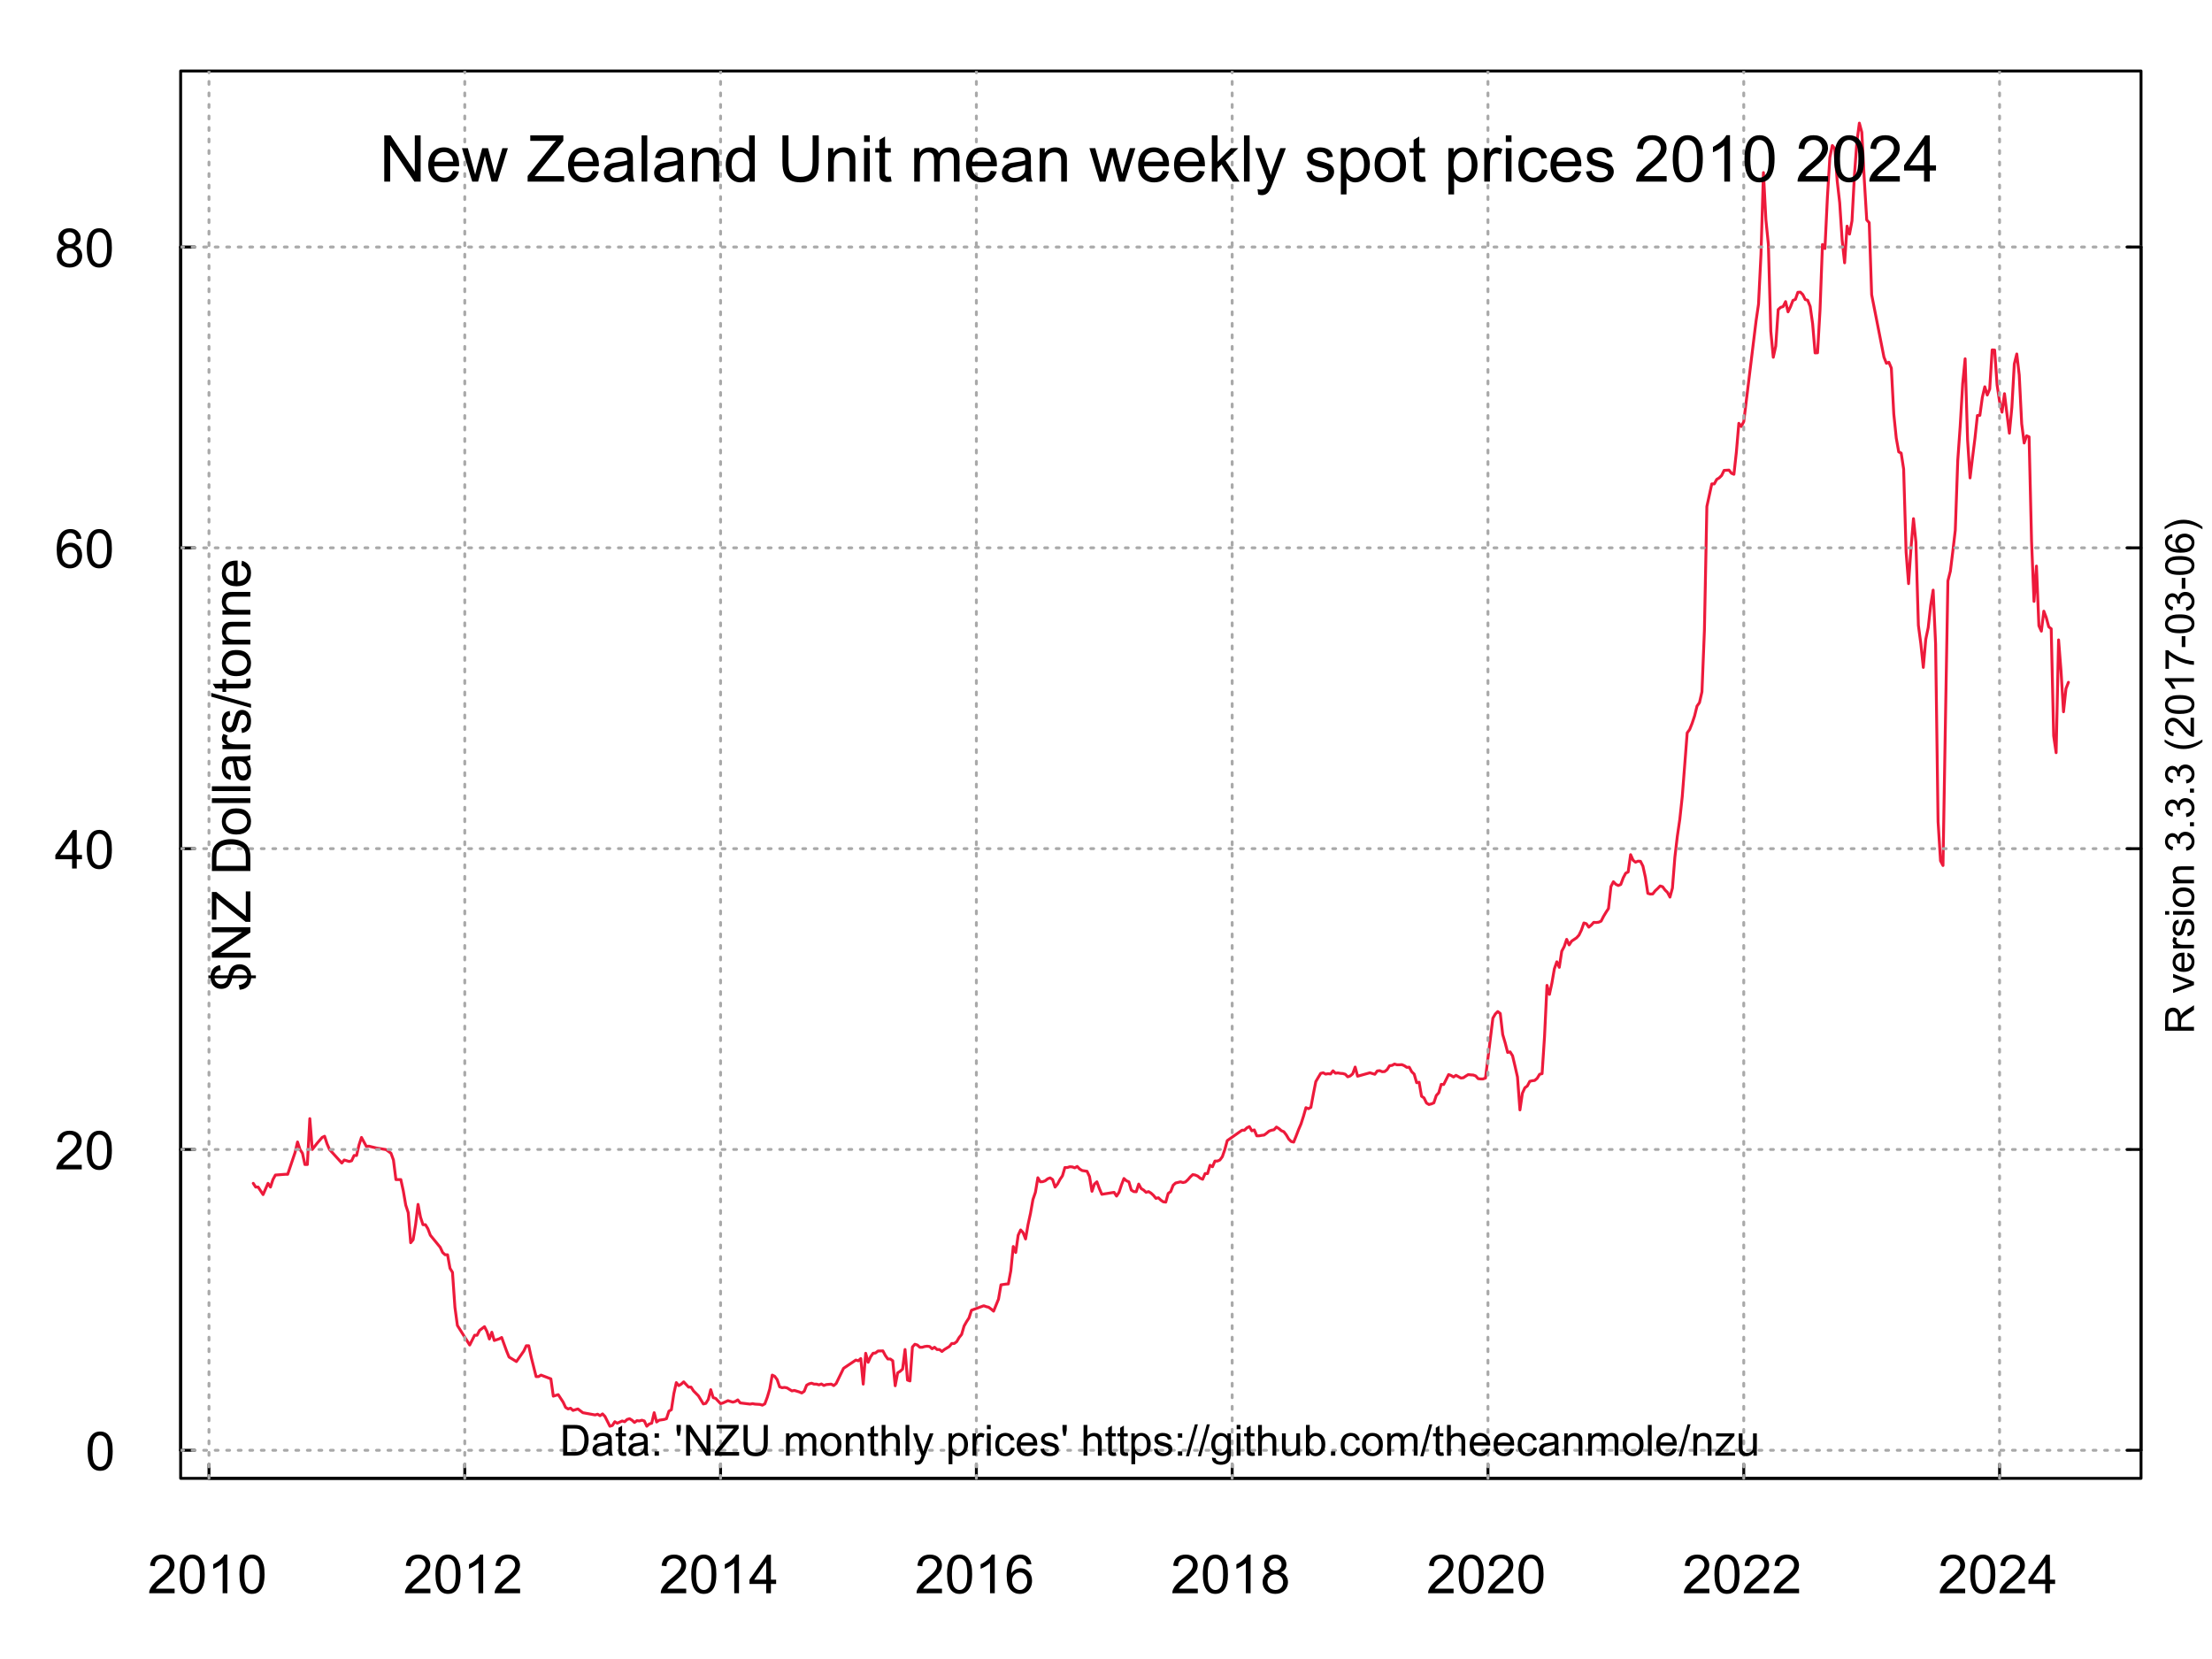 <?xml version="1.0" encoding="UTF-8"?>
<svg xmlns="http://www.w3.org/2000/svg" xmlns:xlink="http://www.w3.org/1999/xlink" width="576pt" height="432pt" viewBox="0 0 576 432" version="1.1">
<defs>
<g>
<symbol overflow="visible" id="glyph0-0">
<path style="stroke:none;" d="M 1.75 0 L 1.75 -8.75 L 8.75 -8.75 L 8.75 0 Z M 1.969 -0.219 L 8.531 -0.219 L 8.531 -8.531 L 1.969 -8.531 Z M 1.969 -0.219 "/>
</symbol>
<symbol overflow="visible" id="glyph0-1">
<path style="stroke:none;" d="M 7.047 -1.188 L 7.047 0 L 0.422 0 C 0.41 -0.289 0.457 -0.578 0.562 -0.859 C 0.738 -1.305 1.008 -1.75 1.375 -2.188 C 1.746 -2.621 2.285 -3.129 2.984 -3.703 C 4.074 -4.598 4.812 -5.305 5.188 -5.828 C 5.57 -6.348 5.766 -6.844 5.766 -7.312 C 5.766 -7.801 5.586 -8.211 5.234 -8.547 C 4.891 -8.879 4.441 -9.047 3.891 -9.047 C 3.297 -9.047 2.816 -8.867 2.453 -8.516 C 2.098 -8.16 1.922 -7.664 1.922 -7.031 L 0.656 -7.172 C 0.738 -8.105 1.062 -8.82 1.625 -9.312 C 2.195 -9.809 2.957 -10.062 3.906 -10.062 C 4.871 -10.062 5.633 -9.793 6.188 -9.266 C 6.746 -8.734 7.031 -8.07 7.031 -7.281 C 7.031 -6.875 6.945 -6.477 6.781 -6.094 C 6.625 -5.707 6.352 -5.301 5.969 -4.875 C 5.594 -4.445 4.961 -3.855 4.078 -3.109 C 3.336 -2.492 2.863 -2.07 2.656 -1.844 C 2.445 -1.625 2.273 -1.402 2.141 -1.188 Z M 7.047 -1.188 "/>
</symbol>
<symbol overflow="visible" id="glyph0-2">
<path style="stroke:none;" d="M 0.578 -4.938 C 0.578 -6.121 0.695 -7.078 0.938 -7.797 C 1.184 -8.523 1.551 -9.082 2.031 -9.469 C 2.508 -9.863 3.113 -10.062 3.844 -10.062 C 4.383 -10.062 4.859 -9.949 5.266 -9.734 C 5.668 -9.516 6.004 -9.199 6.266 -8.797 C 6.535 -8.391 6.742 -7.895 6.891 -7.312 C 7.035 -6.727 7.109 -5.934 7.109 -4.938 C 7.109 -3.758 6.988 -2.809 6.75 -2.094 C 6.508 -1.375 6.148 -0.816 5.672 -0.422 C 5.191 -0.023 4.582 0.172 3.844 0.172 C 2.883 0.172 2.129 -0.176 1.578 -0.875 C 0.91 -1.707 0.578 -3.062 0.578 -4.938 Z M 1.844 -4.938 C 1.844 -3.289 2.035 -2.195 2.422 -1.656 C 2.805 -1.113 3.281 -0.844 3.844 -0.844 C 4.414 -0.844 4.895 -1.113 5.281 -1.656 C 5.664 -2.207 5.859 -3.301 5.859 -4.938 C 5.859 -6.59 5.664 -7.691 5.281 -8.234 C 4.895 -8.773 4.41 -9.047 3.828 -9.047 C 3.266 -9.047 2.816 -8.805 2.484 -8.328 C 2.055 -7.711 1.844 -6.582 1.844 -4.938 Z M 1.844 -4.938 "/>
</symbol>
<symbol overflow="visible" id="glyph0-3">
<path style="stroke:none;" d="M 5.219 0 L 3.984 0 L 3.984 -7.844 C 3.691 -7.562 3.301 -7.273 2.812 -6.984 C 2.332 -6.703 1.902 -6.492 1.531 -6.359 L 1.531 -7.547 C 2.215 -7.867 2.816 -8.258 3.328 -8.719 C 3.848 -9.176 4.211 -9.625 4.422 -10.062 L 5.219 -10.062 Z M 5.219 0 "/>
</symbol>
<symbol overflow="visible" id="glyph0-4">
<path style="stroke:none;" d="M 4.531 0 L 4.531 -2.406 L 0.172 -2.406 L 0.172 -3.531 L 4.75 -10.016 L 5.75 -10.016 L 5.75 -3.531 L 7.109 -3.531 L 7.109 -2.406 L 5.75 -2.406 L 5.75 0 Z M 4.531 -3.531 L 4.531 -8.047 L 1.391 -3.531 Z M 4.531 -3.531 "/>
</symbol>
<symbol overflow="visible" id="glyph0-5">
<path style="stroke:none;" d="M 6.969 -7.562 L 5.75 -7.469 C 5.633 -7.957 5.477 -8.312 5.281 -8.531 C 4.945 -8.871 4.535 -9.047 4.047 -9.047 C 3.648 -9.047 3.305 -8.934 3.016 -8.719 C 2.629 -8.438 2.32 -8.023 2.094 -7.484 C 1.875 -6.941 1.758 -6.168 1.75 -5.172 C 2.039 -5.617 2.398 -5.953 2.828 -6.172 C 3.262 -6.387 3.719 -6.5 4.188 -6.5 C 5.008 -6.5 5.707 -6.195 6.281 -5.594 C 6.852 -4.988 7.141 -4.207 7.141 -3.25 C 7.141 -2.625 7.004 -2.039 6.734 -1.5 C 6.461 -0.957 6.086 -0.539 5.609 -0.25 C 5.141 0.027 4.602 0.172 4 0.172 C 2.977 0.172 2.145 -0.203 1.5 -0.953 C 0.852 -1.711 0.531 -2.957 0.531 -4.688 C 0.531 -6.621 0.883 -8.035 1.594 -8.922 C 2.215 -9.68 3.062 -10.062 4.125 -10.062 C 4.914 -10.062 5.562 -9.836 6.062 -9.391 C 6.559 -8.953 6.863 -8.34 6.969 -7.562 Z M 1.938 -3.25 C 1.938 -2.82 2.023 -2.414 2.203 -2.031 C 2.387 -1.645 2.645 -1.348 2.969 -1.141 C 3.289 -0.941 3.629 -0.844 3.984 -0.844 C 4.504 -0.844 4.953 -1.051 5.328 -1.469 C 5.699 -1.883 5.891 -2.453 5.891 -3.172 C 5.891 -3.867 5.699 -4.414 5.328 -4.812 C 4.961 -5.215 4.496 -5.422 3.938 -5.422 C 3.383 -5.422 2.91 -5.215 2.516 -4.812 C 2.129 -4.414 1.938 -3.895 1.938 -3.25 Z M 1.938 -3.25 "/>
</symbol>
<symbol overflow="visible" id="glyph0-6">
<path style="stroke:none;" d="M 2.469 -5.438 C 1.957 -5.621 1.574 -5.891 1.328 -6.234 C 1.086 -6.574 0.969 -6.992 0.969 -7.484 C 0.969 -8.211 1.227 -8.82 1.75 -9.312 C 2.277 -9.809 2.977 -10.062 3.844 -10.062 C 4.715 -10.062 5.422 -9.805 5.953 -9.297 C 6.492 -8.785 6.766 -8.164 6.766 -7.438 C 6.766 -6.977 6.637 -6.574 6.391 -6.234 C 6.148 -5.891 5.777 -5.621 5.281 -5.438 C 5.895 -5.238 6.363 -4.914 6.688 -4.469 C 7.008 -4.02 7.172 -3.48 7.172 -2.859 C 7.172 -2.004 6.867 -1.285 6.266 -0.703 C 5.66 -0.117 4.863 0.172 3.875 0.172 C 2.883 0.172 2.082 -0.117 1.469 -0.703 C 0.863 -1.293 0.562 -2.031 0.562 -2.906 C 0.562 -3.551 0.727 -4.094 1.062 -4.531 C 1.395 -4.977 1.863 -5.281 2.469 -5.438 Z M 2.234 -7.516 C 2.234 -7.047 2.383 -6.66 2.688 -6.359 C 2.988 -6.055 3.383 -5.906 3.875 -5.906 C 4.352 -5.906 4.742 -6.051 5.047 -6.344 C 5.348 -6.645 5.5 -7.016 5.5 -7.453 C 5.5 -7.898 5.34 -8.273 5.031 -8.578 C 4.719 -8.887 4.324 -9.047 3.859 -9.047 C 3.391 -9.047 2.996 -8.895 2.688 -8.594 C 2.383 -8.301 2.234 -7.941 2.234 -7.516 Z M 1.828 -2.891 C 1.828 -2.535 1.91 -2.191 2.078 -1.859 C 2.242 -1.535 2.488 -1.285 2.812 -1.109 C 3.145 -0.93 3.504 -0.844 3.891 -0.844 C 4.473 -0.844 4.953 -1.031 5.328 -1.406 C 5.711 -1.777 5.906 -2.258 5.906 -2.844 C 5.906 -3.434 5.707 -3.926 5.312 -4.312 C 4.926 -4.707 4.434 -4.906 3.844 -4.906 C 3.258 -4.906 2.773 -4.711 2.391 -4.328 C 2.016 -3.941 1.828 -3.461 1.828 -2.891 Z M 1.828 -2.891 "/>
</symbol>
<symbol overflow="visible" id="glyph1-0">
<path style="stroke:none;" d="M 1.406 0 L 1.406 -7 L 7 -7 L 7 0 Z M 1.578 -0.172 L 6.828 -0.172 L 6.828 -6.828 L 1.578 -6.828 Z M 1.578 -0.172 "/>
</symbol>
<symbol overflow="visible" id="glyph1-1">
<path style="stroke:none;" d="M 0.859 0 L 0.859 -8.016 L 3.625 -8.016 C 4.246 -8.016 4.723 -7.977 5.047 -7.906 C 5.512 -7.801 5.91 -7.605 6.234 -7.328 C 6.648 -6.973 6.961 -6.512 7.172 -5.953 C 7.387 -5.398 7.5 -4.762 7.5 -4.047 C 7.5 -3.441 7.426 -2.902 7.281 -2.438 C 7.133 -1.969 6.949 -1.574 6.734 -1.266 C 6.516 -0.953 6.27 -0.707 6 -0.531 C 5.738 -0.363 5.418 -0.23 5.047 -0.141 C 4.672 -0.047 4.242 0 3.766 0 Z M 1.922 -0.953 L 3.641 -0.953 C 4.168 -0.953 4.582 -1 4.875 -1.094 C 5.176 -1.184 5.422 -1.328 5.609 -1.516 C 5.855 -1.762 6.051 -2.098 6.188 -2.516 C 6.332 -2.941 6.406 -3.457 6.406 -4.062 C 6.406 -4.902 6.262 -5.551 5.984 -6 C 5.711 -6.445 5.379 -6.75 4.984 -6.906 C 4.703 -7.02 4.242 -7.078 3.609 -7.078 L 1.922 -7.078 Z M 1.922 -0.953 "/>
</symbol>
<symbol overflow="visible" id="glyph1-2">
<path style="stroke:none;" d="M 4.531 -0.719 C 4.164 -0.406 3.809 -0.184 3.469 -0.062 C 3.133 0.059 2.773 0.125 2.391 0.125 C 1.754 0.125 1.262 -0.023 0.922 -0.328 C 0.578 -0.637 0.406 -1.039 0.406 -1.531 C 0.406 -1.809 0.469 -2.066 0.594 -2.297 C 0.727 -2.535 0.898 -2.727 1.109 -2.875 C 1.316 -3.02 1.551 -3.129 1.812 -3.203 C 2.008 -3.254 2.301 -3.301 2.688 -3.344 C 3.488 -3.434 4.078 -3.551 4.453 -3.688 C 4.453 -3.82 4.453 -3.906 4.453 -3.938 C 4.453 -4.34 4.355 -4.629 4.172 -4.797 C 3.922 -5.012 3.543 -5.125 3.047 -5.125 C 2.586 -5.125 2.246 -5.039 2.031 -4.875 C 1.812 -4.719 1.645 -4.43 1.531 -4.016 L 0.578 -4.156 C 0.66 -4.559 0.801 -4.891 1 -5.141 C 1.207 -5.398 1.5 -5.598 1.875 -5.734 C 2.246 -5.867 2.688 -5.938 3.188 -5.938 C 3.684 -5.938 4.094 -5.879 4.406 -5.766 C 4.715 -5.648 4.945 -5.504 5.094 -5.328 C 5.238 -5.148 5.336 -4.926 5.391 -4.656 C 5.418 -4.488 5.438 -4.184 5.438 -3.75 L 5.438 -2.438 C 5.438 -1.52 5.457 -0.934 5.5 -0.688 C 5.539 -0.445 5.625 -0.215 5.75 0 L 4.719 0 C 4.625 -0.207 4.559 -0.445 4.531 -0.719 Z M 4.453 -2.922 C 4.086 -2.773 3.551 -2.648 2.844 -2.547 C 2.438 -2.484 2.148 -2.414 1.984 -2.344 C 1.816 -2.27 1.684 -2.16 1.594 -2.016 C 1.5 -1.879 1.453 -1.727 1.453 -1.562 C 1.453 -1.301 1.551 -1.082 1.75 -0.906 C 1.945 -0.727 2.238 -0.641 2.625 -0.641 C 2.996 -0.641 3.332 -0.723 3.625 -0.891 C 3.926 -1.055 4.145 -1.281 4.281 -1.562 C 4.395 -1.789 4.453 -2.117 4.453 -2.547 Z M 4.453 -2.922 "/>
</symbol>
<symbol overflow="visible" id="glyph1-3">
<path style="stroke:none;" d="M 2.891 -0.875 L 3.031 -0.016 C 2.75 0.043 2.496 0.078 2.281 0.078 C 1.926 0.078 1.648 0.02 1.453 -0.094 C 1.254 -0.207 1.113 -0.352 1.031 -0.531 C 0.957 -0.715 0.922 -1.109 0.922 -1.703 L 0.922 -5.047 L 0.203 -5.047 L 0.203 -5.812 L 0.922 -5.812 L 0.922 -7.25 L 1.891 -7.844 L 1.891 -5.812 L 2.891 -5.812 L 2.891 -5.047 L 1.891 -5.047 L 1.891 -1.641 C 1.891 -1.359 1.906 -1.176 1.938 -1.094 C 1.977 -1.02 2.035 -0.957 2.109 -0.906 C 2.191 -0.863 2.305 -0.844 2.453 -0.844 C 2.566 -0.844 2.711 -0.852 2.891 -0.875 Z M 2.891 -0.875 "/>
</symbol>
<symbol overflow="visible" id="glyph1-4">
<path style="stroke:none;" d="M 1.016 -4.688 L 1.016 -5.812 L 2.141 -5.812 L 2.141 -4.688 Z M 1.016 0 L 1.016 -1.125 L 2.141 -1.125 L 2.141 0 Z M 1.016 0 "/>
</symbol>
<symbol overflow="visible" id="glyph1-5">
<path style="stroke:none;" d=""/>
</symbol>
<symbol overflow="visible" id="glyph1-6">
<path style="stroke:none;" d="M 0.75 -5.188 L 0.5 -6.672 L 0.5 -8.016 L 1.609 -8.016 L 1.609 -6.672 L 1.344 -5.188 Z M 0.75 -5.188 "/>
</symbol>
<symbol overflow="visible" id="glyph1-7">
<path style="stroke:none;" d="M 0.859 0 L 0.859 -8.016 L 1.938 -8.016 L 6.156 -1.719 L 6.156 -8.016 L 7.172 -8.016 L 7.172 0 L 6.078 0 L 1.875 -6.297 L 1.875 0 Z M 0.859 0 "/>
</symbol>
<symbol overflow="visible" id="glyph1-8">
<path style="stroke:none;" d="M 0.219 0 L 0.219 -0.984 L 4.328 -6.125 C 4.617 -6.488 4.895 -6.805 5.156 -7.078 L 0.688 -7.078 L 0.688 -8.016 L 6.438 -8.016 L 6.438 -7.078 L 1.938 -1.516 L 1.438 -0.953 L 6.562 -0.953 L 6.562 0 Z M 0.219 0 "/>
</symbol>
<symbol overflow="visible" id="glyph1-9">
<path style="stroke:none;" d="M 6.125 -8.016 L 7.188 -8.016 L 7.188 -3.391 C 7.188 -2.578 7.09 -1.93 6.906 -1.453 C 6.727 -0.984 6.398 -0.598 5.922 -0.297 C 5.453 -0.004 4.824 0.141 4.047 0.141 C 3.297 0.141 2.68 0.008 2.203 -0.25 C 1.734 -0.508 1.395 -0.883 1.188 -1.375 C 0.977 -1.863 0.875 -2.535 0.875 -3.391 L 0.875 -8.016 L 1.938 -8.016 L 1.938 -3.391 C 1.938 -2.691 2 -2.176 2.125 -1.844 C 2.258 -1.52 2.484 -1.27 2.797 -1.094 C 3.117 -0.914 3.504 -0.828 3.953 -0.828 C 4.73 -0.828 5.289 -1 5.625 -1.344 C 5.957 -1.695 6.125 -2.379 6.125 -3.391 Z M 6.125 -8.016 "/>
</symbol>
<symbol overflow="visible" id="glyph1-10">
<path style="stroke:none;" d="M 0.734 0 L 0.734 -5.812 L 1.625 -5.812 L 1.625 -5 C 1.801 -5.277 2.039 -5.504 2.344 -5.672 C 2.645 -5.848 2.988 -5.938 3.375 -5.938 C 3.809 -5.938 4.164 -5.848 4.438 -5.672 C 4.715 -5.492 4.91 -5.242 5.016 -4.922 C 5.48 -5.598 6.082 -5.938 6.812 -5.938 C 7.395 -5.938 7.836 -5.773 8.141 -5.453 C 8.449 -5.141 8.609 -4.648 8.609 -3.984 L 8.609 0 L 7.625 0 L 7.625 -3.656 C 7.625 -4.051 7.59 -4.332 7.531 -4.5 C 7.469 -4.676 7.352 -4.816 7.188 -4.922 C 7.02 -5.035 6.82 -5.094 6.594 -5.094 C 6.188 -5.094 5.848 -4.949 5.578 -4.672 C 5.305 -4.398 5.172 -3.965 5.172 -3.375 L 5.172 0 L 4.188 0 L 4.188 -3.781 C 4.188 -4.215 4.102 -4.547 3.938 -4.766 C 3.781 -4.98 3.52 -5.094 3.156 -5.094 C 2.883 -5.094 2.629 -5.02 2.391 -4.875 C 2.16 -4.727 1.988 -4.512 1.875 -4.234 C 1.77 -3.953 1.719 -3.543 1.719 -3.016 L 1.719 0 Z M 0.734 0 "/>
</symbol>
<symbol overflow="visible" id="glyph1-11">
<path style="stroke:none;" d="M 0.375 -2.906 C 0.375 -3.977 0.672 -4.773 1.266 -5.297 C 1.762 -5.723 2.375 -5.938 3.094 -5.938 C 3.895 -5.938 4.547 -5.676 5.047 -5.156 C 5.555 -4.633 5.812 -3.91 5.812 -2.984 C 5.812 -2.234 5.695 -1.645 5.469 -1.219 C 5.25 -0.789 4.926 -0.457 4.5 -0.219 C 4.07 0.008 3.602 0.125 3.094 0.125 C 2.281 0.125 1.621 -0.133 1.125 -0.656 C 0.625 -1.176 0.375 -1.926 0.375 -2.906 Z M 1.391 -2.906 C 1.391 -2.156 1.551 -1.59 1.875 -1.219 C 2.195 -0.852 2.602 -0.672 3.094 -0.672 C 3.582 -0.672 3.988 -0.859 4.312 -1.234 C 4.633 -1.605 4.797 -2.176 4.797 -2.938 C 4.797 -3.652 4.633 -4.195 4.312 -4.562 C 3.988 -4.934 3.582 -5.125 3.094 -5.125 C 2.602 -5.125 2.195 -4.934 1.875 -4.562 C 1.551 -4.195 1.391 -3.645 1.391 -2.906 Z M 1.391 -2.906 "/>
</symbol>
<symbol overflow="visible" id="glyph1-12">
<path style="stroke:none;" d="M 0.734 0 L 0.734 -5.812 L 1.625 -5.812 L 1.625 -4.984 C 2.051 -5.617 2.664 -5.938 3.469 -5.938 C 3.82 -5.938 4.145 -5.871 4.438 -5.75 C 4.727 -5.625 4.945 -5.457 5.094 -5.25 C 5.238 -5.051 5.344 -4.809 5.406 -4.531 C 5.434 -4.344 5.453 -4.023 5.453 -3.578 L 5.453 0 L 4.469 0 L 4.469 -3.531 C 4.469 -3.934 4.43 -4.238 4.359 -4.438 C 4.285 -4.633 4.148 -4.789 3.953 -4.906 C 3.754 -5.027 3.523 -5.094 3.266 -5.094 C 2.848 -5.094 2.48 -4.957 2.172 -4.688 C 1.867 -4.414 1.719 -3.91 1.719 -3.172 L 1.719 0 Z M 0.734 0 "/>
</symbol>
<symbol overflow="visible" id="glyph1-13">
<path style="stroke:none;" d="M 0.734 0 L 0.734 -8.016 L 1.719 -8.016 L 1.719 -5.141 C 2.176 -5.668 2.758 -5.938 3.469 -5.938 C 3.895 -5.938 4.266 -5.852 4.578 -5.688 C 4.898 -5.52 5.129 -5.285 5.266 -4.984 C 5.398 -4.68 5.469 -4.246 5.469 -3.688 L 5.469 0 L 4.484 0 L 4.484 -3.688 C 4.484 -4.176 4.371 -4.531 4.156 -4.75 C 3.945 -4.977 3.648 -5.094 3.266 -5.094 C 2.973 -5.094 2.695 -5.012 2.438 -4.859 C 2.176 -4.711 1.988 -4.508 1.875 -4.25 C 1.77 -3.988 1.719 -3.629 1.719 -3.172 L 1.719 0 Z M 0.734 0 "/>
</symbol>
<symbol overflow="visible" id="glyph1-14">
<path style="stroke:none;" d="M 0.719 0 L 0.719 -8.016 L 1.703 -8.016 L 1.703 0 Z M 0.719 0 "/>
</symbol>
<symbol overflow="visible" id="glyph1-15">
<path style="stroke:none;" d="M 0.688 2.234 L 0.578 1.312 C 0.793 1.371 0.988 1.406 1.156 1.406 C 1.371 1.406 1.547 1.367 1.672 1.297 C 1.805 1.223 1.914 1.117 2 0.984 C 2.059 0.891 2.16 0.645 2.297 0.25 C 2.316 0.195 2.348 0.117 2.391 0.016 L 0.188 -5.812 L 1.234 -5.812 L 2.453 -2.438 C 2.605 -2.02 2.75 -1.57 2.875 -1.094 C 2.988 -1.551 3.125 -1.992 3.281 -2.422 L 4.516 -5.812 L 5.5 -5.812 L 3.297 0.094 C 3.055 0.738 2.867 1.18 2.734 1.422 C 2.566 1.742 2.367 1.977 2.141 2.125 C 1.91 2.277 1.637 2.359 1.328 2.359 C 1.141 2.359 0.926 2.316 0.688 2.234 Z M 0.688 2.234 "/>
</symbol>
<symbol overflow="visible" id="glyph1-16">
<path style="stroke:none;" d="M 0.734 2.219 L 0.734 -5.812 L 1.641 -5.812 L 1.641 -5.047 C 1.848 -5.348 2.082 -5.57 2.344 -5.719 C 2.613 -5.863 2.941 -5.938 3.328 -5.938 C 3.816 -5.938 4.25 -5.805 4.625 -5.547 C 5.008 -5.297 5.297 -4.934 5.484 -4.469 C 5.68 -4.008 5.781 -3.504 5.781 -2.953 C 5.781 -2.359 5.668 -1.82 5.453 -1.344 C 5.242 -0.863 4.934 -0.496 4.531 -0.25 C 4.125 0 3.695 0.125 3.25 0.125 C 2.914 0.125 2.617 0.055 2.359 -0.078 C 2.098 -0.211 1.883 -0.391 1.719 -0.609 L 1.719 2.219 Z M 1.625 -2.875 C 1.625 -2.125 1.773 -1.566 2.078 -1.203 C 2.379 -0.848 2.75 -0.672 3.188 -0.672 C 3.621 -0.672 4 -0.852 4.312 -1.219 C 4.621 -1.59 4.781 -2.172 4.781 -2.953 C 4.781 -3.691 4.621 -4.242 4.312 -4.609 C 4.008 -4.98 3.648 -5.172 3.234 -5.172 C 2.805 -5.172 2.43 -4.973 2.109 -4.578 C 1.785 -4.191 1.625 -3.621 1.625 -2.875 Z M 1.625 -2.875 "/>
</symbol>
<symbol overflow="visible" id="glyph1-17">
<path style="stroke:none;" d="M 0.734 0 L 0.734 -5.812 L 1.609 -5.812 L 1.609 -4.922 C 1.836 -5.336 2.047 -5.609 2.234 -5.734 C 2.43 -5.867 2.645 -5.938 2.875 -5.938 C 3.207 -5.938 3.547 -5.832 3.891 -5.625 L 3.547 -4.703 C 3.305 -4.848 3.066 -4.922 2.828 -4.922 C 2.609 -4.922 2.41 -4.852 2.234 -4.719 C 2.066 -4.594 1.945 -4.414 1.875 -4.188 C 1.77 -3.844 1.719 -3.461 1.719 -3.047 L 1.719 0 Z M 0.734 0 "/>
</symbol>
<symbol overflow="visible" id="glyph1-18">
<path style="stroke:none;" d="M 0.75 -6.891 L 0.75 -8.016 L 1.734 -8.016 L 1.734 -6.891 Z M 0.75 0 L 0.75 -5.812 L 1.734 -5.812 L 1.734 0 Z M 0.75 0 "/>
</symbol>
<symbol overflow="visible" id="glyph1-19">
<path style="stroke:none;" d="M 4.531 -2.125 L 5.5 -2 C 5.395 -1.332 5.121 -0.809 4.688 -0.438 C 4.25 -0.062 3.711 0.125 3.078 0.125 C 2.285 0.125 1.645 -0.129 1.156 -0.641 C 0.676 -1.16 0.438 -1.91 0.438 -2.891 C 0.438 -3.512 0.539 -4.062 0.75 -4.531 C 0.957 -4.996 1.27 -5.348 1.688 -5.578 C 2.113 -5.816 2.578 -5.938 3.078 -5.938 C 3.711 -5.938 4.227 -5.773 4.625 -5.453 C 5.027 -5.141 5.289 -4.691 5.406 -4.109 L 4.453 -3.953 C 4.359 -4.348 4.191 -4.641 3.953 -4.828 C 3.723 -5.023 3.445 -5.125 3.125 -5.125 C 2.625 -5.125 2.215 -4.945 1.906 -4.594 C 1.602 -4.238 1.453 -3.676 1.453 -2.906 C 1.453 -2.125 1.598 -1.555 1.891 -1.203 C 2.191 -0.848 2.582 -0.672 3.062 -0.672 C 3.457 -0.672 3.781 -0.789 4.031 -1.031 C 4.289 -1.27 4.457 -1.633 4.531 -2.125 Z M 4.531 -2.125 "/>
</symbol>
<symbol overflow="visible" id="glyph1-20">
<path style="stroke:none;" d="M 4.719 -1.875 L 5.734 -1.75 C 5.566 -1.156 5.262 -0.691 4.828 -0.359 C 4.398 -0.035 3.848 0.125 3.172 0.125 C 2.328 0.125 1.652 -0.133 1.156 -0.656 C 0.656 -1.176 0.406 -1.91 0.406 -2.859 C 0.406 -3.836 0.656 -4.594 1.156 -5.125 C 1.664 -5.664 2.32 -5.938 3.125 -5.938 C 3.895 -5.938 4.523 -5.668 5.016 -5.141 C 5.512 -4.617 5.766 -3.879 5.766 -2.922 C 5.766 -2.859 5.766 -2.77 5.766 -2.656 L 1.422 -2.656 C 1.461 -2.02 1.645 -1.527 1.969 -1.188 C 2.289 -0.844 2.695 -0.672 3.188 -0.672 C 3.539 -0.672 3.844 -0.766 4.094 -0.953 C 4.352 -1.148 4.562 -1.457 4.719 -1.875 Z M 1.484 -3.469 L 4.719 -3.469 C 4.676 -3.957 4.555 -4.32 4.359 -4.562 C 4.047 -4.934 3.637 -5.125 3.141 -5.125 C 2.68 -5.125 2.293 -4.973 1.984 -4.672 C 1.68 -4.367 1.512 -3.965 1.484 -3.469 Z M 1.484 -3.469 "/>
</symbol>
<symbol overflow="visible" id="glyph1-21">
<path style="stroke:none;" d="M 0.344 -1.734 L 1.312 -1.891 C 1.371 -1.492 1.531 -1.191 1.781 -0.984 C 2.027 -0.773 2.379 -0.672 2.828 -0.672 C 3.273 -0.672 3.609 -0.766 3.828 -0.953 C 4.043 -1.137 4.156 -1.359 4.156 -1.609 C 4.156 -1.824 4.059 -2 3.875 -2.125 C 3.738 -2.215 3.398 -2.332 2.859 -2.469 C 2.141 -2.645 1.637 -2.801 1.359 -2.938 C 1.078 -3.07 0.863 -3.254 0.719 -3.484 C 0.582 -3.723 0.516 -3.984 0.516 -4.266 C 0.516 -4.523 0.57 -4.766 0.688 -4.984 C 0.801 -5.199 0.961 -5.383 1.172 -5.531 C 1.324 -5.645 1.535 -5.738 1.797 -5.812 C 2.055 -5.895 2.336 -5.938 2.641 -5.938 C 3.098 -5.938 3.5 -5.867 3.844 -5.734 C 4.184 -5.609 4.441 -5.43 4.609 -5.203 C 4.773 -4.984 4.891 -4.684 4.953 -4.312 L 3.984 -4.172 C 3.941 -4.473 3.816 -4.707 3.609 -4.875 C 3.398 -5.039 3.102 -5.125 2.719 -5.125 C 2.27 -5.125 1.945 -5.051 1.75 -4.906 C 1.551 -4.758 1.453 -4.582 1.453 -4.375 C 1.453 -4.25 1.492 -4.133 1.578 -4.031 C 1.66 -3.926 1.785 -3.84 1.953 -3.781 C 2.055 -3.738 2.348 -3.648 2.828 -3.516 C 3.523 -3.336 4.008 -3.184 4.281 -3.062 C 4.559 -2.945 4.781 -2.773 4.938 -2.547 C 5.09 -2.316 5.172 -2.035 5.172 -1.703 C 5.172 -1.379 5.07 -1.07 4.875 -0.781 C 4.688 -0.488 4.41 -0.262 4.047 -0.109 C 3.691 0.043 3.285 0.125 2.828 0.125 C 2.078 0.125 1.504 -0.031 1.109 -0.344 C 0.711 -0.652 0.457 -1.117 0.344 -1.734 Z M 0.344 -1.734 "/>
</symbol>
<symbol overflow="visible" id="glyph1-22">
<path style="stroke:none;" d="M 0 0.141 L 2.328 -8.156 L 3.109 -8.156 L 0.797 0.141 Z M 0 0.141 "/>
</symbol>
<symbol overflow="visible" id="glyph1-23">
<path style="stroke:none;" d="M 0.562 0.484 L 1.516 0.625 C 1.555 0.914 1.664 1.129 1.844 1.266 C 2.09 1.449 2.426 1.547 2.844 1.547 C 3.301 1.547 3.656 1.449 3.906 1.266 C 4.152 1.086 4.32 0.832 4.406 0.5 C 4.457 0.301 4.484 -0.117 4.484 -0.766 C 4.047 -0.254 3.508 0 2.875 0 C 2.07 0 1.449 -0.285 1.016 -0.859 C 0.578 -1.441 0.359 -2.133 0.359 -2.938 C 0.359 -3.488 0.457 -4 0.656 -4.469 C 0.863 -4.934 1.156 -5.297 1.531 -5.547 C 1.914 -5.805 2.363 -5.938 2.875 -5.938 C 3.559 -5.938 4.129 -5.66 4.578 -5.109 L 4.578 -5.812 L 5.484 -5.812 L 5.484 -0.781 C 5.484 0.113 5.387 0.75 5.203 1.125 C 5.016 1.508 4.723 1.812 4.328 2.031 C 3.93 2.246 3.441 2.359 2.859 2.359 C 2.16 2.359 1.598 2.199 1.172 1.891 C 0.742 1.578 0.539 1.105 0.562 0.484 Z M 1.375 -3.016 C 1.375 -2.242 1.523 -1.68 1.828 -1.328 C 2.129 -0.984 2.508 -0.812 2.969 -0.812 C 3.414 -0.812 3.789 -0.984 4.094 -1.328 C 4.402 -1.68 4.562 -2.227 4.562 -2.969 C 4.562 -3.684 4.398 -4.223 4.078 -4.578 C 3.766 -4.941 3.387 -5.125 2.953 -5.125 C 2.516 -5.125 2.137 -4.945 1.828 -4.594 C 1.523 -4.238 1.375 -3.711 1.375 -3.016 Z M 1.375 -3.016 "/>
</symbol>
<symbol overflow="visible" id="glyph1-24">
<path style="stroke:none;" d="M 4.547 0 L 4.547 -0.859 C 4.098 -0.203 3.48 0.125 2.703 0.125 C 2.359 0.125 2.035 0.059 1.734 -0.062 C 1.441 -0.195 1.223 -0.363 1.078 -0.562 C 0.93 -0.758 0.832 -1.004 0.781 -1.297 C 0.738 -1.48 0.719 -1.785 0.719 -2.203 L 0.719 -5.812 L 1.703 -5.812 L 1.703 -2.594 C 1.703 -2.07 1.723 -1.723 1.766 -1.547 C 1.824 -1.285 1.957 -1.082 2.156 -0.938 C 2.352 -0.789 2.602 -0.719 2.906 -0.719 C 3.195 -0.719 3.473 -0.789 3.734 -0.938 C 3.992 -1.09 4.176 -1.301 4.281 -1.562 C 4.383 -1.82 4.438 -2.203 4.438 -2.703 L 4.438 -5.812 L 5.422 -5.812 L 5.422 0 Z M 4.547 0 "/>
</symbol>
<symbol overflow="visible" id="glyph1-25">
<path style="stroke:none;" d="M 1.641 0 L 0.734 0 L 0.734 -8.016 L 1.719 -8.016 L 1.719 -5.156 C 2.133 -5.676 2.664 -5.938 3.312 -5.938 C 3.664 -5.938 4 -5.863 4.312 -5.719 C 4.633 -5.582 4.898 -5.379 5.109 -5.109 C 5.316 -4.848 5.477 -4.535 5.594 -4.172 C 5.707 -3.805 5.766 -3.414 5.766 -3 C 5.766 -2 5.52 -1.227 5.031 -0.688 C 4.539 -0.145 3.949 0.125 3.266 0.125 C 2.578 0.125 2.035 -0.16 1.641 -0.734 Z M 1.641 -2.953 C 1.641 -2.254 1.734 -1.746 1.922 -1.438 C 2.23 -0.926 2.648 -0.672 3.172 -0.672 C 3.605 -0.672 3.984 -0.859 4.297 -1.234 C 4.605 -1.605 4.766 -2.164 4.766 -2.906 C 4.766 -3.664 4.613 -4.223 4.312 -4.578 C 4.008 -4.941 3.645 -5.125 3.219 -5.125 C 2.789 -5.125 2.418 -4.934 2.109 -4.562 C 1.797 -4.195 1.641 -3.66 1.641 -2.953 Z M 1.641 -2.953 "/>
</symbol>
<symbol overflow="visible" id="glyph1-26">
<path style="stroke:none;" d="M 1.016 0 L 1.016 -1.125 L 2.141 -1.125 L 2.141 0 Z M 1.016 0 "/>
</symbol>
<symbol overflow="visible" id="glyph1-27">
<path style="stroke:none;" d="M 0.219 0 L 0.219 -0.797 L 3.922 -5.047 C 3.492 -5.023 3.121 -5.016 2.812 -5.016 L 0.438 -5.016 L 0.438 -5.812 L 5.188 -5.812 L 5.188 -5.156 L 2.047 -1.469 L 1.438 -0.797 C 1.871 -0.824 2.285 -0.844 2.672 -0.844 L 5.359 -0.844 L 5.359 0 Z M 0.219 0 "/>
</symbol>
<symbol overflow="visible" id="glyph2-0">
<path style="stroke:none;" d="M 2.094 0 L 2.094 -10.5 L 10.5 -10.5 L 10.5 0 Z M 2.359 -0.266 L 10.234 -0.266 L 10.234 -10.234 L 2.359 -10.234 Z M 2.359 -0.266 "/>
</symbol>
<symbol overflow="visible" id="glyph2-1">
<path style="stroke:none;" d="M 1.281 0 L 1.281 -12.031 L 2.906 -12.031 L 9.234 -2.578 L 9.234 -12.031 L 10.75 -12.031 L 10.75 0 L 9.125 0 L 2.812 -9.453 L 2.812 0 Z M 1.281 0 "/>
</symbol>
<symbol overflow="visible" id="glyph2-2">
<path style="stroke:none;" d="M 7.062 -2.812 L 8.594 -2.609 C 8.352 -1.723 7.902 -1.027 7.25 -0.531 C 6.602 -0.039 5.773 0.203 4.766 0.203 C 3.492 0.203 2.48 -0.188 1.734 -0.969 C 0.984 -1.758 0.609 -2.863 0.609 -4.281 C 0.609 -5.746 0.984 -6.883 1.734 -7.688 C 2.492 -8.496 3.477 -8.906 4.688 -8.906 C 5.852 -8.906 6.801 -8.508 7.531 -7.719 C 8.27 -6.926 8.641 -5.809 8.641 -4.375 C 8.641 -4.281 8.641 -4.148 8.641 -3.984 L 2.141 -3.984 C 2.191 -3.023 2.461 -2.289 2.953 -1.781 C 3.441 -1.27 4.047 -1.016 4.766 -1.016 C 5.305 -1.016 5.77 -1.156 6.156 -1.438 C 6.539 -1.727 6.844 -2.188 7.062 -2.812 Z M 2.219 -5.188 L 7.094 -5.188 C 7.02 -5.926 6.832 -6.477 6.531 -6.844 C 6.062 -7.402 5.449 -7.688 4.703 -7.688 C 4.023 -7.688 3.449 -7.457 2.984 -7 C 2.523 -6.551 2.27 -5.945 2.219 -5.188 Z M 2.219 -5.188 "/>
</symbol>
<symbol overflow="visible" id="glyph2-3">
<path style="stroke:none;" d="M 2.719 0 L 0.047 -8.703 L 1.578 -8.703 L 2.953 -3.688 L 3.484 -1.812 C 3.504 -1.902 3.648 -2.504 3.922 -3.609 L 5.312 -8.703 L 6.828 -8.703 L 8.141 -3.656 L 8.578 -2 L 9.078 -3.672 L 10.562 -8.703 L 12 -8.703 L 9.281 0 L 7.75 0 L 6.359 -5.219 L 6.016 -6.703 L 4.25 0 Z M 2.719 0 "/>
</symbol>
<symbol overflow="visible" id="glyph2-4">
<path style="stroke:none;" d=""/>
</symbol>
<symbol overflow="visible" id="glyph2-5">
<path style="stroke:none;" d="M 0.344 0 L 0.344 -1.469 L 6.5 -9.172 C 6.934 -9.723 7.352 -10.203 7.75 -10.609 L 1.031 -10.609 L 1.031 -12.031 L 9.641 -12.031 L 9.641 -10.609 L 2.891 -2.266 L 2.172 -1.422 L 9.844 -1.422 L 9.844 0 Z M 0.344 0 "/>
</symbol>
<symbol overflow="visible" id="glyph2-6">
<path style="stroke:none;" d="M 6.797 -1.078 C 6.242 -0.609 5.711 -0.273 5.203 -0.078 C 4.703 0.105 4.16 0.203 3.578 0.203 C 2.629 0.203 1.895 -0.031 1.375 -0.5 C 0.863 -0.965 0.609 -1.566 0.609 -2.297 C 0.609 -2.723 0.703 -3.113 0.891 -3.469 C 1.086 -3.82 1.344 -4.102 1.656 -4.312 C 1.965 -4.527 2.32 -4.691 2.719 -4.797 C 3.008 -4.867 3.445 -4.941 4.031 -5.016 C 5.227 -5.16 6.109 -5.332 6.672 -5.531 C 6.672 -5.727 6.672 -5.852 6.672 -5.906 C 6.672 -6.508 6.535 -6.938 6.266 -7.188 C 5.879 -7.52 5.316 -7.688 4.578 -7.688 C 3.879 -7.688 3.363 -7.559 3.031 -7.312 C 2.707 -7.07 2.461 -6.645 2.297 -6.031 L 0.859 -6.219 C 0.992 -6.84 1.207 -7.344 1.5 -7.719 C 1.801 -8.102 2.238 -8.395 2.812 -8.594 C 3.383 -8.801 4.047 -8.906 4.797 -8.906 C 5.535 -8.906 6.133 -8.816 6.594 -8.641 C 7.059 -8.461 7.406 -8.242 7.625 -7.984 C 7.84 -7.723 8 -7.387 8.094 -6.984 C 8.133 -6.734 8.156 -6.277 8.156 -5.625 L 8.156 -3.656 C 8.156 -2.281 8.188 -1.41 8.25 -1.047 C 8.309 -0.68 8.438 -0.332 8.625 0 L 7.094 0 C 6.938 -0.301 6.836 -0.66 6.797 -1.078 Z M 6.672 -4.375 C 6.129 -4.156 5.32 -3.965 4.25 -3.812 C 3.645 -3.727 3.215 -3.629 2.969 -3.516 C 2.719 -3.41 2.523 -3.246 2.391 -3.031 C 2.254 -2.82 2.188 -2.59 2.188 -2.344 C 2.188 -1.945 2.332 -1.613 2.625 -1.344 C 2.926 -1.082 3.363 -0.953 3.938 -0.953 C 4.508 -0.953 5.016 -1.078 5.453 -1.328 C 5.898 -1.574 6.227 -1.922 6.438 -2.359 C 6.59 -2.691 6.672 -3.18 6.672 -3.828 Z M 6.672 -4.375 "/>
</symbol>
<symbol overflow="visible" id="glyph2-7">
<path style="stroke:none;" d="M 1.078 0 L 1.078 -12.031 L 2.547 -12.031 L 2.547 0 Z M 1.078 0 "/>
</symbol>
<symbol overflow="visible" id="glyph2-8">
<path style="stroke:none;" d="M 1.109 0 L 1.109 -8.703 L 2.438 -8.703 L 2.438 -7.469 C 3.07 -8.426 3.992 -8.906 5.203 -8.906 C 5.73 -8.906 6.219 -8.809 6.656 -8.625 C 7.09 -8.438 7.422 -8.184 7.641 -7.875 C 7.855 -7.57 8.016 -7.211 8.109 -6.797 C 8.16 -6.516 8.188 -6.035 8.188 -5.359 L 8.188 0 L 6.703 0 L 6.703 -5.297 C 6.703 -5.898 6.645 -6.348 6.531 -6.641 C 6.414 -6.941 6.211 -7.18 5.922 -7.359 C 5.629 -7.535 5.285 -7.625 4.891 -7.625 C 4.266 -7.625 3.723 -7.426 3.266 -7.031 C 2.805 -6.633 2.578 -5.871 2.578 -4.75 L 2.578 0 Z M 1.109 0 "/>
</symbol>
<symbol overflow="visible" id="glyph2-9">
<path style="stroke:none;" d="M 6.766 0 L 6.766 -1.094 C 6.211 -0.227 5.398 0.203 4.328 0.203 C 3.629 0.203 2.988 0.008 2.406 -0.375 C 1.82 -0.758 1.367 -1.297 1.047 -1.984 C 0.734 -2.668 0.578 -3.457 0.578 -4.344 C 0.578 -5.215 0.719 -6.008 1 -6.719 C 1.289 -7.426 1.727 -7.969 2.312 -8.344 C 2.895 -8.715 3.539 -8.906 4.25 -8.906 C 4.777 -8.906 5.25 -8.793 5.656 -8.578 C 6.07 -8.359 6.406 -8.066 6.656 -7.703 L 6.656 -12.031 L 8.125 -12.031 L 8.125 0 Z M 2.094 -4.344 C 2.094 -3.227 2.328 -2.395 2.797 -1.844 C 3.262 -1.289 3.82 -1.016 4.469 -1.016 C 5.102 -1.016 5.645 -1.273 6.094 -1.797 C 6.551 -2.324 6.781 -3.133 6.781 -4.219 C 6.781 -5.414 6.551 -6.289 6.094 -6.844 C 5.633 -7.402 5.066 -7.688 4.391 -7.688 C 3.734 -7.688 3.184 -7.414 2.75 -6.875 C 2.312 -6.344 2.094 -5.496 2.094 -4.344 Z M 2.094 -4.344 "/>
</symbol>
<symbol overflow="visible" id="glyph2-10">
<path style="stroke:none;" d="M 9.188 -12.031 L 10.781 -12.031 L 10.781 -5.078 C 10.781 -3.867 10.637 -2.902 10.359 -2.188 C 10.086 -1.477 9.59 -0.898 8.875 -0.453 C 8.164 -0.016 7.23 0.203 6.078 0.203 C 4.953 0.203 4.027 0.008 3.312 -0.375 C 2.594 -0.758 2.082 -1.32 1.781 -2.062 C 1.477 -2.801 1.328 -3.805 1.328 -5.078 L 1.328 -12.031 L 2.906 -12.031 L 2.906 -5.078 C 2.906 -4.035 3.004 -3.262 3.203 -2.766 C 3.398 -2.273 3.734 -1.895 4.203 -1.625 C 4.668 -1.363 5.25 -1.234 5.938 -1.234 C 7.102 -1.234 7.938 -1.5 8.438 -2.031 C 8.934 -2.559 9.188 -3.578 9.188 -5.078 Z M 9.188 -12.031 "/>
</symbol>
<symbol overflow="visible" id="glyph2-11">
<path style="stroke:none;" d="M 1.109 -10.328 L 1.109 -12.031 L 2.594 -12.031 L 2.594 -10.328 Z M 1.109 0 L 1.109 -8.703 L 2.594 -8.703 L 2.594 0 Z M 1.109 0 "/>
</symbol>
<symbol overflow="visible" id="glyph2-12">
<path style="stroke:none;" d="M 4.328 -1.328 L 4.547 -0.016 C 4.129 0.066 3.754 0.109 3.422 0.109 C 2.891 0.109 2.473 0.023 2.172 -0.141 C 1.879 -0.305 1.668 -0.523 1.547 -0.797 C 1.43 -1.074 1.375 -1.66 1.375 -2.547 L 1.375 -7.562 L 0.297 -7.562 L 0.297 -8.703 L 1.375 -8.703 L 1.375 -10.859 L 2.844 -11.75 L 2.844 -8.703 L 4.328 -8.703 L 4.328 -7.562 L 2.844 -7.562 L 2.844 -2.469 C 2.844 -2.051 2.867 -1.777 2.922 -1.656 C 2.973 -1.531 3.055 -1.43 3.172 -1.359 C 3.293 -1.297 3.469 -1.266 3.688 -1.266 C 3.84 -1.266 4.055 -1.285 4.328 -1.328 Z M 4.328 -1.328 "/>
</symbol>
<symbol overflow="visible" id="glyph2-13">
<path style="stroke:none;" d="M 1.109 0 L 1.109 -8.703 L 2.422 -8.703 L 2.422 -7.484 C 2.699 -7.91 3.066 -8.254 3.516 -8.516 C 3.973 -8.773 4.488 -8.906 5.062 -8.906 C 5.707 -8.906 6.238 -8.77 6.656 -8.5 C 7.07 -8.238 7.363 -7.863 7.531 -7.375 C 8.215 -8.395 9.113 -8.906 10.219 -8.906 C 11.082 -8.906 11.742 -8.664 12.203 -8.188 C 12.668 -7.707 12.906 -6.973 12.906 -5.984 L 12.906 0 L 11.438 0 L 11.438 -5.484 C 11.438 -6.074 11.387 -6.504 11.297 -6.766 C 11.203 -7.023 11.027 -7.234 10.781 -7.391 C 10.531 -7.543 10.23 -7.625 9.891 -7.625 C 9.273 -7.625 8.762 -7.418 8.359 -7.016 C 7.961 -6.609 7.766 -5.957 7.766 -5.062 L 7.766 0 L 6.281 0 L 6.281 -5.656 C 6.281 -6.309 6.16 -6.801 5.922 -7.125 C 5.68 -7.457 5.285 -7.625 4.734 -7.625 C 4.328 -7.625 3.945 -7.512 3.594 -7.297 C 3.238 -7.078 2.977 -6.754 2.812 -6.328 C 2.656 -5.91 2.578 -5.305 2.578 -4.516 L 2.578 0 Z M 1.109 0 "/>
</symbol>
<symbol overflow="visible" id="glyph2-14">
<path style="stroke:none;" d="M 1.109 0 L 1.109 -12.031 L 2.594 -12.031 L 2.594 -5.172 L 6.078 -8.703 L 8 -8.703 L 4.672 -5.484 L 8.328 0 L 6.516 0 L 3.641 -4.453 L 2.594 -3.453 L 2.594 0 Z M 1.109 0 "/>
</symbol>
<symbol overflow="visible" id="glyph2-15">
<path style="stroke:none;" d="M 1.047 3.359 L 0.875 1.969 C 1.195 2.051 1.477 2.094 1.719 2.094 C 2.051 2.094 2.316 2.035 2.516 1.922 C 2.711 1.816 2.875 1.664 3 1.469 C 3.09 1.32 3.238 0.957 3.438 0.375 C 3.465 0.289 3.516 0.168 3.578 0.016 L 0.266 -8.703 L 1.859 -8.703 L 3.672 -3.672 C 3.91 -3.023 4.125 -2.352 4.312 -1.656 C 4.477 -2.332 4.676 -2.992 4.906 -3.641 L 6.781 -8.703 L 8.25 -8.703 L 4.938 0.141 C 4.582 1.098 4.305 1.758 4.109 2.125 C 3.848 2.613 3.543 2.969 3.203 3.188 C 2.867 3.414 2.465 3.531 2 3.531 C 1.707 3.531 1.387 3.473 1.047 3.359 Z M 1.047 3.359 "/>
</symbol>
<symbol overflow="visible" id="glyph2-16">
<path style="stroke:none;" d="M 0.516 -2.594 L 1.984 -2.828 C 2.055 -2.242 2.281 -1.793 2.656 -1.484 C 3.027 -1.172 3.555 -1.016 4.234 -1.016 C 4.91 -1.016 5.41 -1.148 5.734 -1.422 C 6.066 -1.699 6.234 -2.031 6.234 -2.406 C 6.234 -2.738 6.086 -3 5.797 -3.188 C 5.598 -3.32 5.098 -3.488 4.297 -3.688 C 3.211 -3.957 2.457 -4.191 2.031 -4.391 C 1.613 -4.598 1.293 -4.875 1.078 -5.219 C 0.867 -5.57 0.766 -5.961 0.766 -6.391 C 0.766 -6.785 0.852 -7.145 1.031 -7.469 C 1.207 -7.801 1.445 -8.078 1.75 -8.297 C 1.977 -8.461 2.289 -8.602 2.688 -8.719 C 3.082 -8.84 3.508 -8.906 3.969 -8.906 C 4.652 -8.906 5.254 -8.805 5.766 -8.609 C 6.285 -8.41 6.664 -8.145 6.906 -7.812 C 7.152 -7.477 7.328 -7.027 7.422 -6.469 L 5.984 -6.266 C 5.91 -6.711 5.715 -7.062 5.406 -7.312 C 5.094 -7.559 4.648 -7.688 4.078 -7.688 C 3.398 -7.688 2.914 -7.57 2.625 -7.344 C 2.332 -7.125 2.188 -6.863 2.188 -6.562 C 2.188 -6.375 2.25 -6.199 2.375 -6.047 C 2.488 -5.891 2.676 -5.758 2.938 -5.656 C 3.082 -5.602 3.516 -5.477 4.234 -5.281 C 5.285 -5 6.016 -4.77 6.422 -4.594 C 6.836 -4.414 7.16 -4.152 7.391 -3.812 C 7.629 -3.477 7.75 -3.059 7.75 -2.562 C 7.75 -2.07 7.602 -1.605 7.312 -1.172 C 7.031 -0.734 6.617 -0.395 6.078 -0.156 C 5.535 0.082 4.918 0.203 4.234 0.203 C 3.109 0.203 2.246 -0.031 1.656 -0.5 C 1.062 -0.977 0.68 -1.676 0.516 -2.594 Z M 0.516 -2.594 "/>
</symbol>
<symbol overflow="visible" id="glyph2-17">
<path style="stroke:none;" d="M 1.109 3.344 L 1.109 -8.703 L 2.453 -8.703 L 2.453 -7.578 C 2.762 -8.023 3.117 -8.359 3.516 -8.578 C 3.918 -8.793 4.41 -8.906 4.984 -8.906 C 5.723 -8.906 6.375 -8.711 6.938 -8.328 C 7.508 -7.953 7.941 -7.414 8.234 -6.719 C 8.523 -6.02 8.672 -5.254 8.672 -4.422 C 8.672 -3.523 8.508 -2.715 8.188 -2 C 7.863 -1.289 7.395 -0.742 6.781 -0.359 C 6.176 0.012 5.539 0.203 4.875 0.203 C 4.383 0.203 3.941 0.098 3.547 -0.109 C 3.148 -0.316 2.824 -0.582 2.578 -0.906 L 2.578 3.344 Z M 2.438 -4.312 C 2.438 -3.188 2.664 -2.352 3.125 -1.812 C 3.582 -1.281 4.129 -1.016 4.766 -1.016 C 5.418 -1.016 5.984 -1.289 6.453 -1.844 C 6.918 -2.402 7.156 -3.266 7.156 -4.422 C 7.156 -5.535 6.926 -6.367 6.469 -6.922 C 6.02 -7.473 5.477 -7.75 4.844 -7.75 C 4.207 -7.75 3.645 -7.449 3.156 -6.859 C 2.676 -6.273 2.438 -5.426 2.438 -4.312 Z M 2.438 -4.312 "/>
</symbol>
<symbol overflow="visible" id="glyph2-18">
<path style="stroke:none;" d="M 0.562 -4.359 C 0.562 -5.973 1.008 -7.164 1.906 -7.938 C 2.652 -8.582 3.566 -8.906 4.641 -8.906 C 5.836 -8.906 6.816 -8.508 7.578 -7.719 C 8.336 -6.938 8.719 -5.855 8.719 -4.484 C 8.719 -3.359 8.543 -2.473 8.203 -1.828 C 7.867 -1.191 7.379 -0.691 6.734 -0.328 C 6.098 0.023 5.398 0.203 4.641 0.203 C 3.422 0.203 2.434 -0.188 1.688 -0.969 C 0.938 -1.758 0.562 -2.891 0.562 -4.359 Z M 2.078 -4.359 C 2.078 -3.242 2.316 -2.402 2.797 -1.844 C 3.285 -1.289 3.898 -1.016 4.641 -1.016 C 5.367 -1.016 5.977 -1.289 6.469 -1.844 C 6.957 -2.402 7.203 -3.258 7.203 -4.406 C 7.203 -5.477 6.957 -6.289 6.469 -6.844 C 5.977 -7.402 5.367 -7.688 4.641 -7.688 C 3.898 -7.688 3.285 -7.41 2.797 -6.859 C 2.316 -6.305 2.078 -5.473 2.078 -4.359 Z M 2.078 -4.359 "/>
</symbol>
<symbol overflow="visible" id="glyph2-19">
<path style="stroke:none;" d="M 1.094 0 L 1.094 -8.703 L 2.422 -8.703 L 2.422 -7.391 C 2.754 -8.004 3.066 -8.41 3.359 -8.609 C 3.648 -8.805 3.969 -8.906 4.312 -8.906 C 4.801 -8.906 5.305 -8.746 5.828 -8.438 L 5.312 -7.062 C 4.945 -7.27 4.586 -7.375 4.234 -7.375 C 3.91 -7.375 3.617 -7.273 3.359 -7.078 C 3.109 -6.891 2.926 -6.621 2.812 -6.281 C 2.645 -5.758 2.562 -5.184 2.562 -4.562 L 2.562 0 Z M 1.094 0 "/>
</symbol>
<symbol overflow="visible" id="glyph2-20">
<path style="stroke:none;" d="M 6.797 -3.188 L 8.25 -3 C 8.082 -2 7.668 -1.211 7.016 -0.641 C 6.367 -0.078 5.57 0.203 4.625 0.203 C 3.426 0.203 2.461 -0.188 1.734 -0.969 C 1.016 -1.746 0.656 -2.867 0.656 -4.328 C 0.656 -5.262 0.812 -6.082 1.125 -6.781 C 1.434 -7.488 1.91 -8.02 2.547 -8.375 C 3.18 -8.727 3.875 -8.906 4.625 -8.906 C 5.57 -8.906 6.344 -8.664 6.938 -8.188 C 7.539 -7.707 7.93 -7.027 8.109 -6.156 L 6.672 -5.938 C 6.535 -6.52 6.289 -6.957 5.938 -7.25 C 5.594 -7.539 5.176 -7.688 4.688 -7.688 C 3.938 -7.688 3.324 -7.418 2.859 -6.891 C 2.398 -6.359 2.172 -5.512 2.172 -4.359 C 2.172 -3.191 2.395 -2.34 2.844 -1.812 C 3.289 -1.281 3.875 -1.016 4.594 -1.016 C 5.176 -1.016 5.66 -1.191 6.047 -1.547 C 6.441 -1.898 6.691 -2.445 6.797 -3.188 Z M 6.797 -3.188 "/>
</symbol>
<symbol overflow="visible" id="glyph2-21">
<path style="stroke:none;" d="M 8.453 -1.422 L 8.453 0 L 0.516 0 C 0.492 -0.352 0.551 -0.695 0.688 -1.031 C 0.883 -1.57 1.207 -2.102 1.656 -2.625 C 2.102 -3.145 2.742 -3.75 3.578 -4.438 C 4.887 -5.508 5.773 -6.359 6.234 -6.984 C 6.691 -7.617 6.922 -8.211 6.922 -8.766 C 6.922 -9.348 6.711 -9.836 6.297 -10.234 C 5.879 -10.637 5.332 -10.844 4.656 -10.844 C 3.945 -10.844 3.379 -10.629 2.953 -10.203 C 2.523 -9.785 2.305 -9.195 2.297 -8.438 L 0.781 -8.594 C 0.883 -9.727 1.273 -10.594 1.953 -11.188 C 2.637 -11.777 3.551 -12.078 4.688 -12.078 C 5.84 -12.078 6.754 -11.754 7.422 -11.109 C 8.098 -10.473 8.438 -9.68 8.438 -8.734 C 8.438 -8.254 8.336 -7.777 8.141 -7.312 C 7.941 -6.852 7.613 -6.363 7.156 -5.844 C 6.707 -5.332 5.949 -4.629 4.891 -3.734 C 4.004 -2.984 3.434 -2.477 3.188 -2.219 C 2.938 -1.957 2.727 -1.691 2.562 -1.422 Z M 8.453 -1.422 "/>
</symbol>
<symbol overflow="visible" id="glyph2-22">
<path style="stroke:none;" d="M 0.703 -5.938 C 0.703 -7.352 0.848 -8.492 1.141 -9.359 C 1.43 -10.223 1.863 -10.891 2.438 -11.359 C 3.02 -11.836 3.75 -12.078 4.625 -12.078 C 5.258 -12.078 5.82 -11.945 6.312 -11.688 C 6.801 -11.426 7.203 -11.051 7.516 -10.562 C 7.836 -10.07 8.086 -9.473 8.266 -8.766 C 8.441 -8.066 8.531 -7.121 8.531 -5.938 C 8.531 -4.52 8.383 -3.379 8.094 -2.516 C 7.812 -1.648 7.379 -0.977 6.797 -0.5 C 6.223 -0.031 5.496 0.203 4.625 0.203 C 3.457 0.203 2.543 -0.211 1.891 -1.047 C 1.098 -2.043 0.703 -3.676 0.703 -5.938 Z M 2.219 -5.938 C 2.219 -3.957 2.445 -2.637 2.906 -1.984 C 3.363 -1.336 3.938 -1.016 4.625 -1.016 C 5.301 -1.016 5.867 -1.344 6.328 -2 C 6.785 -2.652 7.016 -3.969 7.016 -5.938 C 7.016 -7.914 6.785 -9.227 6.328 -9.875 C 5.867 -10.52 5.289 -10.844 4.594 -10.844 C 3.914 -10.844 3.379 -10.555 2.984 -9.984 C 2.473 -9.254 2.219 -7.902 2.219 -5.938 Z M 2.219 -5.938 "/>
</symbol>
<symbol overflow="visible" id="glyph2-23">
<path style="stroke:none;" d="M 6.266 0 L 4.781 0 L 4.781 -9.406 C 4.426 -9.07 3.957 -8.73 3.375 -8.391 C 2.801 -8.047 2.285 -7.789 1.828 -7.625 L 1.828 -9.047 C 2.648 -9.441 3.367 -9.914 3.984 -10.469 C 4.605 -11.02 5.051 -11.555 5.312 -12.078 L 6.266 -12.078 Z M 6.266 0 "/>
</symbol>
<symbol overflow="visible" id="glyph2-24">
<path style="stroke:none;" d="M 5.422 0 L 5.422 -2.875 L 0.219 -2.875 L 0.219 -4.234 L 5.703 -12.031 L 6.906 -12.031 L 6.906 -4.234 L 8.531 -4.234 L 8.531 -2.875 L 6.906 -2.875 L 6.906 0 Z M 5.422 -4.234 L 5.422 -9.656 L 1.672 -4.234 Z M 5.422 -4.234 "/>
</symbol>
<symbol overflow="visible" id="glyph3-0">
<path style="stroke:none;" d="M 0 -1.75 L -8.75 -1.75 L -8.75 -8.75 L 0 -8.75 Z M -0.219 -1.969 L -0.219 -8.531 L -8.531 -8.531 L -8.531 -1.969 Z M -0.219 -1.969 "/>
</symbol>
<symbol overflow="visible" id="glyph3-1">
<path style="stroke:none;" d="M 1.438 -3.484 L 0.219 -3.484 C 0.133 -2.867 -0.004 -2.367 -0.203 -1.984 C -0.398 -1.598 -0.719 -1.262 -1.156 -0.984 C -1.602 -0.703 -2.145 -0.539 -2.781 -0.5 L -3.016 -1.734 C -2.359 -1.824 -1.871 -2 -1.562 -2.25 C -1.125 -2.59 -0.879 -3.004 -0.828 -3.484 L -4.75 -3.484 C -4.84 -2.984 -5.035 -2.465 -5.328 -1.938 C -5.543 -1.539 -5.848 -1.238 -6.234 -1.031 C -6.629 -0.82 -7.07 -0.719 -7.562 -0.719 C -8.434 -0.719 -9.145 -1.023 -9.688 -1.641 C -10.051 -2.055 -10.273 -2.672 -10.359 -3.484 L -10.938 -3.484 L -10.938 -4.219 L -10.359 -4.219 C -10.285 -4.926 -10.074 -5.488 -9.734 -5.906 C -9.285 -6.445 -8.668 -6.773 -7.891 -6.891 L -7.703 -5.609 C -8.18 -5.535 -8.547 -5.383 -8.797 -5.156 C -9.055 -4.926 -9.227 -4.613 -9.312 -4.219 L -5.766 -4.219 C -5.609 -4.832 -5.488 -5.238 -5.406 -5.438 C -5.238 -5.82 -5.035 -6.133 -4.797 -6.375 C -4.555 -6.613 -4.27 -6.797 -3.938 -6.922 C -3.602 -7.055 -3.238 -7.125 -2.844 -7.125 C -2 -7.125 -1.289 -6.852 -0.719 -6.312 C -0.145 -5.77 0.16 -5.07 0.203 -4.219 L 1.438 -4.219 Z M -9.328 -3.484 C -9.254 -3.004 -9.059 -2.621 -8.75 -2.344 C -8.445 -2.07 -8.082 -1.938 -7.656 -1.938 C -7.238 -1.938 -6.887 -2.051 -6.609 -2.281 C -6.328 -2.52 -6.098 -2.922 -5.922 -3.484 Z M -0.828 -4.219 C -0.887 -4.684 -1.098 -5.078 -1.453 -5.391 C -1.805 -5.699 -2.242 -5.859 -2.766 -5.859 C -3.211 -5.859 -3.57 -5.746 -3.844 -5.531 C -4.113 -5.312 -4.359 -4.871 -4.578 -4.219 Z M -0.828 -4.219 "/>
</symbol>
<symbol overflow="visible" id="glyph3-2">
<path style="stroke:none;" d="M 0 -1.062 L -10.016 -1.062 L -10.016 -2.422 L -2.156 -7.688 L -10.016 -7.688 L -10.016 -8.969 L 0 -8.969 L 0 -7.609 L -7.875 -2.344 L 0 -2.344 Z M 0 -1.062 "/>
</symbol>
<symbol overflow="visible" id="glyph3-3">
<path style="stroke:none;" d="M 0 -0.281 L -1.234 -0.281 L -7.656 -5.422 C -8.102 -5.785 -8.5 -6.129 -8.844 -6.453 L -8.844 -0.859 L -10.016 -0.859 L -10.016 -8.047 L -8.844 -8.047 L -1.891 -2.406 L -1.188 -1.812 L -1.188 -8.203 L 0 -8.203 Z M 0 -0.281 "/>
</symbol>
<symbol overflow="visible" id="glyph3-4">
<path style="stroke:none;" d=""/>
</symbol>
<symbol overflow="visible" id="glyph3-5">
<path style="stroke:none;" d="M 0 -1.078 L -10.016 -1.078 L -10.016 -4.531 C -10.016 -5.309 -9.965 -5.906 -9.875 -6.312 C -9.75 -6.883 -9.508 -7.375 -9.156 -7.781 C -8.707 -8.309 -8.133 -8.707 -7.438 -8.969 C -6.75 -9.227 -5.957 -9.359 -5.062 -9.359 C -4.301 -9.359 -3.621 -9.27 -3.031 -9.094 C -2.445 -8.914 -1.961 -8.684 -1.578 -8.406 C -1.191 -8.133 -0.887 -7.832 -0.672 -7.5 C -0.453 -7.164 -0.285 -6.762 -0.172 -6.297 C -0.055 -5.836 0 -5.305 0 -4.703 Z M -1.188 -2.406 L -1.188 -4.547 C -1.188 -5.199 -1.242 -5.719 -1.359 -6.094 C -1.48 -6.477 -1.66 -6.781 -1.891 -7 C -2.199 -7.309 -2.625 -7.555 -3.156 -7.734 C -3.684 -7.91 -4.332 -8 -5.094 -8 C -6.133 -8 -6.938 -7.824 -7.5 -7.484 C -8.059 -7.141 -8.441 -6.723 -8.641 -6.234 C -8.773 -5.867 -8.844 -5.293 -8.844 -4.516 L -8.844 -2.406 Z M -1.188 -2.406 "/>
</symbol>
<symbol overflow="visible" id="glyph3-6">
<path style="stroke:none;" d="M -3.625 -0.469 C -4.965 -0.469 -5.969 -0.844 -6.625 -1.594 C -7.152 -2.207 -7.422 -2.969 -7.422 -3.875 C -7.422 -4.863 -7.09 -5.676 -6.438 -6.312 C -5.789 -6.945 -4.887 -7.266 -3.734 -7.266 C -2.797 -7.266 -2.055 -7.121 -1.516 -6.844 C -0.984 -6.562 -0.566 -6.148 -0.266 -5.609 C 0.023 -5.078 0.172 -4.496 0.172 -3.875 C 0.172 -2.852 -0.156 -2.027 -0.812 -1.406 C -1.465 -0.781 -2.406 -0.469 -3.625 -0.469 Z M -3.625 -1.734 C -2.695 -1.734 -1.996 -1.938 -1.531 -2.344 C -1.07 -2.746 -0.844 -3.258 -0.844 -3.875 C -0.844 -4.477 -1.078 -4.984 -1.547 -5.391 C -2.012 -5.793 -2.723 -6 -3.672 -6 C -4.566 -6 -5.242 -5.793 -5.703 -5.391 C -6.168 -4.984 -6.406 -4.477 -6.406 -3.875 C -6.406 -3.258 -6.176 -2.746 -5.719 -2.344 C -5.258 -1.938 -4.559 -1.734 -3.625 -1.734 Z M -3.625 -1.734 "/>
</symbol>
<symbol overflow="visible" id="glyph3-7">
<path style="stroke:none;" d="M 0 -0.891 L -10.016 -0.891 L -10.016 -2.125 L 0 -2.125 Z M 0 -0.891 "/>
</symbol>
<symbol overflow="visible" id="glyph3-8">
<path style="stroke:none;" d="M -0.891 -5.656 C -0.504 -5.207 -0.227 -4.77 -0.062 -4.344 C 0.09 -3.926 0.172 -3.473 0.172 -2.984 C 0.172 -2.191 -0.02 -1.574 -0.406 -1.141 C -0.801 -0.711 -1.305 -0.5 -1.922 -0.5 C -2.273 -0.5 -2.598 -0.578 -2.891 -0.734 C -3.18 -0.898 -3.414 -1.113 -3.594 -1.375 C -3.77 -1.645 -3.906 -1.941 -4 -2.266 C -4.059 -2.504 -4.125 -2.867 -4.188 -3.359 C -4.301 -4.355 -4.441 -5.094 -4.609 -5.562 C -4.773 -5.562 -4.879 -5.562 -4.922 -5.562 C -5.43 -5.562 -5.785 -5.445 -5.984 -5.219 C -6.262 -4.906 -6.406 -4.434 -6.406 -3.812 C -6.406 -3.238 -6.301 -2.809 -6.094 -2.531 C -5.895 -2.258 -5.539 -2.055 -5.031 -1.922 L -5.188 -0.719 C -5.707 -0.82 -6.125 -1 -6.438 -1.25 C -6.746 -1.508 -6.988 -1.875 -7.156 -2.344 C -7.332 -2.82 -7.422 -3.375 -7.422 -4 C -7.422 -4.613 -7.348 -5.113 -7.203 -5.5 C -7.055 -5.883 -6.871 -6.164 -6.656 -6.344 C -6.438 -6.527 -6.152 -6.66 -5.812 -6.734 C -5.602 -6.773 -5.227 -6.797 -4.688 -6.797 L -3.047 -6.797 C -1.898 -6.797 -1.176 -6.82 -0.875 -6.875 C -0.57 -6.926 -0.277 -7.031 0 -7.188 L 0 -5.906 C -0.258 -5.781 -0.555 -5.695 -0.891 -5.656 Z M -3.641 -5.562 C -3.461 -5.113 -3.305 -4.441 -3.172 -3.547 C -3.098 -3.047 -3.012 -2.684 -2.922 -2.469 C -2.836 -2.258 -2.707 -2.098 -2.531 -1.984 C -2.352 -1.867 -2.16 -1.812 -1.953 -1.812 C -1.617 -1.812 -1.34 -1.938 -1.125 -2.188 C -0.906 -2.434 -0.797 -2.801 -0.797 -3.281 C -0.797 -3.758 -0.898 -4.18 -1.109 -4.547 C -1.316 -4.91 -1.602 -5.18 -1.969 -5.359 C -2.238 -5.492 -2.645 -5.562 -3.188 -5.562 Z M -3.641 -5.562 "/>
</symbol>
<symbol overflow="visible" id="glyph3-9">
<path style="stroke:none;" d="M 0 -0.906 L -7.266 -0.906 L -7.266 -2.016 L -6.156 -2.016 C -6.676 -2.293 -7.016 -2.555 -7.172 -2.797 C -7.336 -3.035 -7.422 -3.301 -7.422 -3.594 C -7.422 -4.008 -7.289 -4.43 -7.031 -4.859 L -5.891 -4.438 C -6.066 -4.133 -6.156 -3.832 -6.156 -3.531 C -6.156 -3.258 -6.07 -3.012 -5.906 -2.797 C -5.75 -2.586 -5.523 -2.434 -5.234 -2.344 C -4.797 -2.207 -4.316 -2.141 -3.797 -2.141 L 0 -2.141 Z M 0 -0.906 "/>
</symbol>
<symbol overflow="visible" id="glyph3-10">
<path style="stroke:none;" d="M -2.172 -0.438 L -2.359 -1.641 C -1.867 -1.711 -1.492 -1.906 -1.234 -2.219 C -0.973 -2.527 -0.844 -2.969 -0.844 -3.531 C -0.844 -4.09 -0.957 -4.508 -1.188 -4.781 C -1.414 -5.059 -1.688 -5.203 -2 -5.203 C -2.277 -5.203 -2.5 -5.074 -2.656 -4.828 C -2.77 -4.66 -2.91 -4.242 -3.078 -3.578 C -3.305 -2.672 -3.504 -2.039 -3.672 -1.688 C -3.836 -1.344 -4.066 -1.082 -4.359 -0.906 C -4.648 -0.727 -4.973 -0.641 -5.328 -0.641 C -5.648 -0.641 -5.945 -0.711 -6.219 -0.859 C -6.496 -1.004 -6.734 -1.207 -6.922 -1.469 C -7.055 -1.652 -7.172 -1.91 -7.266 -2.234 C -7.367 -2.566 -7.422 -2.926 -7.422 -3.312 C -7.422 -3.871 -7.336 -4.367 -7.172 -4.797 C -7.016 -5.23 -6.793 -5.555 -6.516 -5.766 C -6.234 -5.973 -5.855 -6.113 -5.391 -6.188 L -5.219 -4.984 C -5.59 -4.93 -5.883 -4.77 -6.094 -4.5 C -6.301 -4.238 -6.406 -3.867 -6.406 -3.391 C -6.406 -2.828 -6.309 -2.426 -6.125 -2.188 C -5.945 -1.945 -5.727 -1.828 -5.469 -1.828 C -5.312 -1.828 -5.168 -1.875 -5.047 -1.969 C -4.91 -2.07 -4.801 -2.234 -4.719 -2.453 C -4.676 -2.566 -4.57 -2.926 -4.406 -3.531 C -4.164 -4.402 -3.973 -5.016 -3.828 -5.359 C -3.68 -5.699 -3.465 -5.969 -3.188 -6.156 C -2.906 -6.352 -2.555 -6.453 -2.141 -6.453 C -1.723 -6.453 -1.332 -6.332 -0.969 -6.094 C -0.613 -5.863 -0.332 -5.52 -0.125 -5.062 C 0.07 -4.613 0.172 -4.102 0.172 -3.531 C 0.172 -2.594 -0.023 -1.871 -0.422 -1.375 C -0.816 -0.883 -1.398 -0.57 -2.172 -0.438 Z M -2.172 -0.438 "/>
</symbol>
<symbol overflow="visible" id="glyph3-11">
<path style="stroke:none;" d="M 0.172 0 L -10.188 -2.906 L -10.188 -3.891 L 0.172 -0.984 Z M 0.172 0 "/>
</symbol>
<symbol overflow="visible" id="glyph3-12">
<path style="stroke:none;" d="M -1.094 -3.609 L -0.016 -3.781 C 0.055 -3.438 0.094 -3.129 0.094 -2.859 C 0.094 -2.41 0.023 -2.059 -0.109 -1.812 C -0.254 -1.57 -0.441 -1.398 -0.672 -1.297 C -0.898 -1.203 -1.383 -1.156 -2.125 -1.156 L -6.297 -1.156 L -6.297 -0.25 L -7.266 -0.25 L -7.266 -1.156 L -9.062 -1.156 L -9.797 -2.375 L -7.266 -2.375 L -7.266 -3.609 L -6.297 -3.609 L -6.297 -2.375 L -2.062 -2.375 C -1.707 -2.375 -1.477 -2.395 -1.375 -2.438 C -1.281 -2.477 -1.199 -2.547 -1.141 -2.641 C -1.078 -2.742 -1.047 -2.883 -1.047 -3.062 C -1.047 -3.207 -1.062 -3.391 -1.094 -3.609 Z M -1.094 -3.609 "/>
</symbol>
<symbol overflow="visible" id="glyph3-13">
<path style="stroke:none;" d="M 0 -0.922 L -7.266 -0.922 L -7.266 -2.031 L -6.234 -2.031 C -7.023 -2.559 -7.422 -3.332 -7.422 -4.344 C -7.422 -4.777 -7.34 -5.18 -7.188 -5.547 C -7.031 -5.91 -6.82 -6.18 -6.562 -6.359 C -6.312 -6.543 -6.008 -6.676 -5.656 -6.75 C -5.426 -6.801 -5.027 -6.828 -4.469 -6.828 L 0 -6.828 L 0 -5.594 L -4.422 -5.594 C -4.918 -5.594 -5.289 -5.543 -5.531 -5.453 C -5.777 -5.359 -5.977 -5.184 -6.125 -4.938 C -6.277 -4.695 -6.359 -4.41 -6.359 -4.078 C -6.359 -3.555 -6.191 -3.102 -5.859 -2.719 C -5.523 -2.344 -4.895 -2.156 -3.969 -2.156 L 0 -2.156 Z M 0 -0.922 "/>
</symbol>
<symbol overflow="visible" id="glyph3-14">
<path style="stroke:none;" d="M -2.344 -5.891 L -2.188 -7.172 C -1.438 -6.961 -0.852 -6.586 -0.438 -6.047 C -0.031 -5.504 0.172 -4.809 0.172 -3.969 C 0.172 -2.906 -0.156 -2.059 -0.812 -1.438 C -1.465 -0.82 -2.383 -0.516 -3.562 -0.516 C -4.789 -0.516 -5.738 -0.828 -6.406 -1.453 C -7.082 -2.086 -7.422 -2.906 -7.422 -3.906 C -7.422 -4.871 -7.086 -5.664 -6.422 -6.281 C -5.766 -6.895 -4.836 -7.203 -3.641 -7.203 C -3.566 -7.203 -3.457 -7.203 -3.312 -7.203 L -3.312 -1.781 C -2.52 -1.832 -1.91 -2.055 -1.484 -2.453 C -1.055 -2.855 -0.844 -3.367 -0.844 -3.984 C -0.844 -4.43 -0.961 -4.812 -1.203 -5.125 C -1.441 -5.445 -1.82 -5.703 -2.344 -5.891 Z M -4.328 -1.859 L -4.328 -5.906 C -4.941 -5.852 -5.398 -5.695 -5.703 -5.438 C -6.168 -5.051 -6.406 -4.543 -6.406 -3.922 C -6.406 -3.348 -6.215 -2.867 -5.844 -2.484 C -5.469 -2.109 -4.961 -1.898 -4.328 -1.859 Z M -4.328 -1.859 "/>
</symbol>
<symbol overflow="visible" id="glyph4-0">
<path style="stroke:none;" d="M 0 -1.312 L -6.562 -1.312 L -6.562 -6.562 L 0 -6.562 Z M -0.172 -1.484 L -0.172 -6.406 L -6.406 -6.406 L -6.406 -1.484 Z M -0.172 -1.484 "/>
</symbol>
<symbol overflow="visible" id="glyph4-1">
<path style="stroke:none;" d="M 0 -0.828 L -7.516 -0.828 L -7.516 -4.156 C -7.516 -4.82 -7.445 -5.328 -7.312 -5.672 C -7.176 -6.023 -6.934 -6.305 -6.594 -6.516 C -6.25 -6.723 -5.871 -6.828 -5.469 -6.828 C -4.938 -6.828 -4.48 -6.652 -4.109 -6.312 C -3.742 -5.969 -3.512 -5.434 -3.422 -4.719 C -3.297 -4.977 -3.168 -5.176 -3.047 -5.312 C -2.773 -5.602 -2.441 -5.879 -2.047 -6.141 L 0 -7.453 L 0 -6.203 L -1.562 -5.203 C -2.008 -4.91 -2.352 -4.668 -2.594 -4.484 C -2.832 -4.297 -3 -4.129 -3.094 -3.984 C -3.195 -3.836 -3.266 -3.684 -3.297 -3.531 C -3.324 -3.414 -3.344 -3.227 -3.344 -2.969 L -3.344 -1.812 L 0 -1.812 Z M -4.203 -1.812 L -4.203 -3.953 C -4.203 -4.41 -4.25 -4.766 -4.344 -5.016 C -4.434 -5.273 -4.582 -5.473 -4.781 -5.609 C -4.988 -5.742 -5.219 -5.812 -5.469 -5.812 C -5.82 -5.812 -6.113 -5.68 -6.344 -5.422 C -6.57 -5.16 -6.688 -4.754 -6.688 -4.203 L -6.688 -1.812 Z M -4.203 -1.812 "/>
</symbol>
<symbol overflow="visible" id="glyph4-2">
<path style="stroke:none;" d=""/>
</symbol>
<symbol overflow="visible" id="glyph4-3">
<path style="stroke:none;" d="M 0 -2.203 L -5.438 -0.141 L -5.438 -1.109 L -2.188 -2.281 C -1.832 -2.402 -1.465 -2.52 -1.094 -2.625 C -1.371 -2.707 -1.719 -2.82 -2.125 -2.969 L -5.438 -4.172 L -5.438 -5.125 L 0 -3.062 Z M 0 -2.203 "/>
</symbol>
<symbol overflow="visible" id="glyph4-4">
<path style="stroke:none;" d="M -1.75 -4.422 L -1.641 -5.375 C -1.078 -5.219 -0.637 -4.934 -0.328 -4.531 C -0.023 -4.125 0.125 -3.605 0.125 -2.984 C 0.125 -2.18 -0.117 -1.543 -0.609 -1.078 C -1.098 -0.617 -1.785 -0.391 -2.672 -0.391 C -3.586 -0.391 -4.297 -0.625 -4.797 -1.094 C -5.305 -1.559 -5.562 -2.172 -5.562 -2.922 C -5.562 -3.648 -5.309 -4.242 -4.812 -4.703 C -4.32 -5.168 -3.629 -5.406 -2.734 -5.406 C -2.68 -5.406 -2.598 -5.406 -2.484 -5.406 L -2.484 -1.344 C -1.891 -1.371 -1.43 -1.539 -1.109 -1.844 C -0.797 -2.145 -0.641 -2.523 -0.641 -2.984 C -0.641 -3.316 -0.727 -3.602 -0.906 -3.844 C -1.082 -4.082 -1.363 -4.273 -1.75 -4.422 Z M -3.25 -1.391 L -3.25 -4.438 C -3.707 -4.395 -4.051 -4.273 -4.281 -4.078 C -4.633 -3.785 -4.812 -3.402 -4.812 -2.938 C -4.812 -2.508 -4.664 -2.148 -4.375 -1.859 C -4.094 -1.578 -3.715 -1.418 -3.25 -1.391 Z M -3.25 -1.391 "/>
</symbol>
<symbol overflow="visible" id="glyph4-5">
<path style="stroke:none;" d="M 0 -0.688 L -5.438 -0.688 L -5.438 -1.516 L -4.625 -1.516 C -5.008 -1.723 -5.258 -1.914 -5.375 -2.094 C -5.496 -2.277 -5.562 -2.477 -5.562 -2.688 C -5.562 -2.996 -5.461 -3.316 -5.266 -3.641 L -4.422 -3.328 C -4.543 -3.098 -4.609 -2.867 -4.609 -2.641 C -4.609 -2.441 -4.543 -2.258 -4.422 -2.094 C -4.305 -1.938 -4.137 -1.824 -3.922 -1.766 C -3.598 -1.66 -3.238 -1.609 -2.844 -1.609 L 0 -1.609 Z M 0 -0.688 "/>
</symbol>
<symbol overflow="visible" id="glyph4-6">
<path style="stroke:none;" d="M -1.625 -0.328 L -1.766 -1.234 C -1.398 -1.285 -1.117 -1.426 -0.922 -1.656 C -0.734 -1.895 -0.641 -2.223 -0.641 -2.641 C -0.641 -3.066 -0.723 -3.379 -0.891 -3.578 C -1.066 -3.785 -1.27 -3.891 -1.5 -3.891 C -1.707 -3.891 -1.875 -3.801 -2 -3.625 C -2.082 -3.5 -2.188 -3.184 -2.312 -2.688 C -2.477 -2.008 -2.625 -1.535 -2.75 -1.266 C -2.871 -1.004 -3.047 -0.805 -3.266 -0.672 C -3.48 -0.547 -3.727 -0.484 -4 -0.484 C -4.238 -0.484 -4.461 -0.535 -4.672 -0.641 C -4.879 -0.754 -5.051 -0.906 -5.188 -1.094 C -5.289 -1.238 -5.379 -1.438 -5.453 -1.688 C -5.523 -1.934 -5.562 -2.203 -5.562 -2.484 C -5.562 -2.91 -5.496 -3.285 -5.375 -3.609 C -5.258 -3.93 -5.09 -4.164 -4.875 -4.312 C -4.664 -4.465 -4.387 -4.578 -4.047 -4.641 L -3.922 -3.734 C -4.199 -3.691 -4.422 -3.57 -4.578 -3.375 C -4.73 -3.188 -4.812 -2.91 -4.812 -2.547 C -4.812 -2.117 -4.738 -1.816 -4.594 -1.641 C -4.457 -1.461 -4.293 -1.375 -4.109 -1.375 C -3.984 -1.375 -3.871 -1.41 -3.781 -1.484 C -3.688 -1.555 -3.602 -1.672 -3.531 -1.828 C -3.5 -1.918 -3.418 -2.195 -3.297 -2.656 C -3.129 -3.301 -2.988 -3.754 -2.875 -4.016 C -2.758 -4.273 -2.598 -4.477 -2.391 -4.625 C -2.18 -4.77 -1.914 -4.844 -1.594 -4.844 C -1.289 -4.844 -1.004 -4.754 -0.734 -4.578 C -0.461 -4.398 -0.246 -4.137 -0.094 -3.797 C 0.051 -3.461 0.125 -3.082 0.125 -2.656 C 0.125 -1.945 -0.02 -1.402 -0.312 -1.031 C -0.613 -0.664 -1.051 -0.43 -1.625 -0.328 Z M -1.625 -0.328 "/>
</symbol>
<symbol overflow="visible" id="glyph4-7">
<path style="stroke:none;" d="M -6.453 -0.703 L -7.516 -0.703 L -7.516 -1.625 L -6.453 -1.625 Z M 0 -0.703 L -5.438 -0.703 L -5.438 -1.625 L 0 -1.625 Z M 0 -0.703 "/>
</symbol>
<symbol overflow="visible" id="glyph4-8">
<path style="stroke:none;" d="M -2.719 -0.344 C -3.727 -0.344 -4.477 -0.625 -4.969 -1.188 C -5.363 -1.652 -5.562 -2.227 -5.562 -2.906 C -5.562 -3.652 -5.316 -4.266 -4.828 -4.734 C -4.336 -5.211 -3.66 -5.453 -2.797 -5.453 C -2.098 -5.453 -1.543 -5.34 -1.141 -5.125 C -0.742 -4.914 -0.43 -4.605 -0.203 -4.203 C 0.012 -3.805 0.125 -3.371 0.125 -2.906 C 0.125 -2.145 -0.117 -1.523 -0.609 -1.047 C -1.098 -0.578 -1.801 -0.344 -2.719 -0.344 Z M -2.719 -1.297 C -2.02 -1.297 -1.496 -1.445 -1.156 -1.75 C -0.812 -2.051 -0.641 -2.438 -0.641 -2.906 C -0.641 -3.363 -0.812 -3.742 -1.156 -4.047 C -1.508 -4.348 -2.039 -4.5 -2.75 -4.5 C -3.426 -4.5 -3.938 -4.34 -4.281 -4.031 C -4.621 -3.727 -4.797 -3.352 -4.797 -2.906 C -4.797 -2.438 -4.621 -2.051 -4.281 -1.75 C -3.938 -1.445 -3.414 -1.297 -2.719 -1.297 Z M -2.719 -1.297 "/>
</symbol>
<symbol overflow="visible" id="glyph4-9">
<path style="stroke:none;" d="M 0 -0.688 L -5.438 -0.688 L -5.438 -1.516 L -4.672 -1.516 C -5.262 -1.918 -5.562 -2.5 -5.562 -3.25 C -5.562 -3.582 -5.504 -3.883 -5.391 -4.156 C -5.273 -4.434 -5.117 -4.645 -4.922 -4.781 C -4.734 -4.914 -4.508 -5.008 -4.25 -5.062 C -4.07 -5.09 -3.77 -5.109 -3.344 -5.109 L 0 -5.109 L 0 -4.188 L -3.312 -4.188 C -3.684 -4.188 -3.969 -4.148 -4.156 -4.078 C -4.34 -4.016 -4.488 -3.887 -4.594 -3.703 C -4.707 -3.523 -4.766 -3.309 -4.766 -3.062 C -4.766 -2.664 -4.637 -2.32 -4.391 -2.031 C -4.141 -1.75 -3.664 -1.609 -2.969 -1.609 L 0 -1.609 Z M 0 -0.688 "/>
</symbol>
<symbol overflow="visible" id="glyph4-10">
<path style="stroke:none;" d="M -1.984 -0.438 L -2.109 -1.359 C -1.586 -1.461 -1.207 -1.641 -0.969 -1.891 C -0.738 -2.148 -0.625 -2.461 -0.625 -2.828 C -0.625 -3.262 -0.773 -3.633 -1.078 -3.938 C -1.379 -4.238 -1.754 -4.391 -2.203 -4.391 C -2.617 -4.391 -2.961 -4.246 -3.234 -3.969 C -3.512 -3.688 -3.656 -3.332 -3.656 -2.906 C -3.656 -2.738 -3.621 -2.523 -3.562 -2.266 L -4.375 -2.359 C -4.363 -2.418 -4.359 -2.473 -4.359 -2.516 C -4.359 -2.91 -4.457 -3.266 -4.656 -3.578 C -4.863 -3.887 -5.18 -4.047 -5.609 -4.047 C -5.949 -4.047 -6.234 -3.93 -6.453 -3.703 C -6.668 -3.473 -6.781 -3.176 -6.781 -2.812 C -6.781 -2.457 -6.664 -2.16 -6.438 -1.922 C -6.219 -1.68 -5.883 -1.523 -5.438 -1.453 L -5.594 -0.531 C -6.215 -0.645 -6.695 -0.898 -7.031 -1.297 C -7.371 -1.699 -7.547 -2.203 -7.547 -2.797 C -7.547 -3.199 -7.457 -3.578 -7.281 -3.922 C -7.102 -4.262 -6.863 -4.531 -6.562 -4.719 C -6.258 -4.902 -5.934 -5 -5.594 -5 C -5.27 -5 -4.973 -4.91 -4.703 -4.734 C -4.441 -4.555 -4.23 -4.293 -4.078 -3.953 C -3.973 -4.398 -3.758 -4.742 -3.438 -4.984 C -3.113 -5.23 -2.707 -5.359 -2.219 -5.359 C -1.562 -5.359 -1.004 -5.117 -0.547 -4.641 C -0.086 -4.16 0.141 -3.555 0.141 -2.828 C 0.141 -2.172 -0.055 -1.621 -0.453 -1.188 C -0.848 -0.75 -1.359 -0.496 -1.984 -0.438 Z M -1.984 -0.438 "/>
</symbol>
<symbol overflow="visible" id="glyph4-11">
<path style="stroke:none;" d="M 0 -0.953 L -1.047 -0.953 L -1.047 -2 L 0 -2 Z M 0 -0.953 "/>
</symbol>
<symbol overflow="visible" id="glyph4-12">
<path style="stroke:none;" d="M 2.203 -2.453 C 1.566 -1.941 0.816 -1.508 -0.047 -1.156 C -0.91 -0.812 -1.801 -0.641 -2.719 -0.641 C -3.527 -0.641 -4.312 -0.77 -5.062 -1.031 C -5.926 -1.332 -6.785 -1.805 -7.641 -2.453 L -7.641 -3.125 C -6.93 -2.707 -6.426 -2.43 -6.125 -2.297 C -5.656 -2.086 -5.16 -1.926 -4.641 -1.812 C -4.004 -1.656 -3.363 -1.578 -2.719 -1.578 C -1.07 -1.578 0.566 -2.094 2.203 -3.125 Z M 2.203 -2.453 "/>
</symbol>
<symbol overflow="visible" id="glyph4-13">
<path style="stroke:none;" d="M -0.891 -5.281 L 0 -5.281 L 0 -0.312 C -0.215 -0.312 -0.43 -0.348 -0.641 -0.422 C -0.98 -0.543 -1.316 -0.75 -1.641 -1.031 C -1.973 -1.309 -2.352 -1.711 -2.781 -2.234 C -3.445 -3.055 -3.973 -3.609 -4.359 -3.891 C -4.754 -4.18 -5.129 -4.328 -5.484 -4.328 C -5.848 -4.328 -6.156 -4.195 -6.406 -3.938 C -6.652 -3.676 -6.781 -3.332 -6.781 -2.906 C -6.781 -2.469 -6.645 -2.113 -6.375 -1.844 C -6.113 -1.582 -5.746 -1.445 -5.281 -1.438 L -5.375 -0.5 C -6.082 -0.559 -6.617 -0.801 -6.984 -1.219 C -7.355 -1.645 -7.547 -2.219 -7.547 -2.938 C -7.547 -3.652 -7.34 -4.223 -6.938 -4.641 C -6.539 -5.066 -6.043 -5.281 -5.453 -5.281 C -5.16 -5.281 -4.867 -5.215 -4.578 -5.094 C -4.285 -4.969 -3.977 -4.758 -3.656 -4.469 C -3.332 -4.188 -2.887 -3.715 -2.328 -3.062 C -1.867 -2.5 -1.555 -2.137 -1.391 -1.984 C -1.223 -1.828 -1.055 -1.695 -0.891 -1.594 Z M -0.891 -5.281 "/>
</symbol>
<symbol overflow="visible" id="glyph4-14">
<path style="stroke:none;" d="M -3.703 -0.438 C -4.598 -0.438 -5.316 -0.523 -5.859 -0.703 C -6.398 -0.887 -6.816 -1.16 -7.109 -1.516 C -7.398 -1.879 -7.547 -2.336 -7.547 -2.891 C -7.547 -3.285 -7.461 -3.633 -7.297 -3.938 C -7.141 -4.246 -6.902 -4.504 -6.594 -4.703 C -6.289 -4.898 -5.918 -5.055 -5.484 -5.172 C -5.047 -5.285 -4.449 -5.344 -3.703 -5.344 C -2.828 -5.344 -2.117 -5.246 -1.578 -5.062 C -1.035 -4.883 -0.613 -4.613 -0.312 -4.25 C -0.02 -3.895 0.125 -3.441 0.125 -2.891 C 0.125 -2.16 -0.133 -1.586 -0.656 -1.172 C -1.277 -0.68 -2.297 -0.438 -3.703 -0.438 Z M -3.703 -1.391 C -2.473 -1.391 -1.648 -1.531 -1.234 -1.812 C -0.828 -2.102 -0.625 -2.461 -0.625 -2.891 C -0.625 -3.305 -0.828 -3.66 -1.234 -3.953 C -1.648 -4.242 -2.473 -4.391 -3.703 -4.391 C -4.941 -4.391 -5.766 -4.242 -6.172 -3.953 C -6.574 -3.66 -6.781 -3.301 -6.781 -2.875 C -6.781 -2.445 -6.602 -2.105 -6.25 -1.859 C -5.789 -1.547 -4.941 -1.391 -3.703 -1.391 Z M -3.703 -1.391 "/>
</symbol>
<symbol overflow="visible" id="glyph4-15">
<path style="stroke:none;" d="M 0 -3.906 L 0 -2.984 L -5.875 -2.984 C -5.664 -2.766 -5.449 -2.473 -5.234 -2.109 C -5.023 -1.754 -4.867 -1.43 -4.766 -1.141 L -5.656 -1.141 C -5.902 -1.66 -6.203 -2.113 -6.547 -2.5 C -6.887 -2.883 -7.223 -3.156 -7.547 -3.312 L -7.547 -3.906 Z M 0 -3.906 "/>
</symbol>
<symbol overflow="visible" id="glyph4-16">
<path style="stroke:none;" d="M -6.531 -0.5 L -7.422 -0.5 L -7.422 -5.359 L -6.703 -5.359 C -6.191 -4.879 -5.512 -4.402 -4.672 -3.938 C -3.828 -3.469 -2.957 -3.102 -2.062 -2.844 C -1.438 -2.664 -0.746 -2.551 0 -2.5 L 0 -1.547 C -0.59 -1.555 -1.305 -1.672 -2.141 -1.891 C -2.98 -2.117 -3.789 -2.438 -4.562 -2.844 C -5.34 -3.258 -6 -3.703 -6.531 -4.172 Z M -6.531 -0.5 "/>
</symbol>
<symbol overflow="visible" id="glyph4-17">
<path style="stroke:none;" d="M -2.25 -0.328 L -3.188 -0.328 L -3.188 -3.172 L -2.25 -3.172 Z M -2.25 -0.328 "/>
</symbol>
<symbol overflow="visible" id="glyph4-18">
<path style="stroke:none;" d="M -5.672 -5.219 L -5.609 -4.312 C -5.961 -4.227 -6.223 -4.105 -6.391 -3.953 C -6.648 -3.703 -6.781 -3.395 -6.781 -3.031 C -6.781 -2.738 -6.699 -2.48 -6.547 -2.266 C -6.328 -1.973 -6.012 -1.742 -5.609 -1.578 C -5.203 -1.41 -4.621 -1.32 -3.875 -1.312 C -4.215 -1.527 -4.469 -1.801 -4.625 -2.125 C -4.789 -2.445 -4.875 -2.785 -4.875 -3.141 C -4.875 -3.754 -4.645 -4.273 -4.188 -4.703 C -3.738 -5.137 -3.152 -5.359 -2.438 -5.359 C -1.969 -5.359 -1.527 -5.254 -1.125 -5.047 C -0.719 -4.848 -0.402 -4.57 -0.188 -4.219 C 0.02 -3.863 0.125 -3.457 0.125 -3 C 0.125 -2.227 -0.156 -1.598 -0.719 -1.109 C -1.277 -0.629 -2.211 -0.391 -3.516 -0.391 C -4.973 -0.391 -6.031 -0.66 -6.688 -1.203 C -7.258 -1.668 -7.547 -2.301 -7.547 -3.094 C -7.547 -3.684 -7.379 -4.172 -7.047 -4.547 C -6.711 -4.918 -6.254 -5.145 -5.672 -5.219 Z M -2.438 -1.453 C -2.113 -1.453 -1.805 -1.52 -1.516 -1.656 C -1.234 -1.789 -1.012 -1.977 -0.859 -2.219 C -0.703 -2.465 -0.625 -2.723 -0.625 -2.984 C -0.625 -3.379 -0.781 -3.719 -1.094 -4 C -1.414 -4.277 -1.848 -4.422 -2.391 -4.422 C -2.898 -4.422 -3.305 -4.277 -3.609 -4 C -3.91 -3.719 -4.062 -3.367 -4.062 -2.953 C -4.062 -2.535 -3.91 -2.18 -3.609 -1.891 C -3.305 -1.598 -2.914 -1.453 -2.438 -1.453 Z M -2.438 -1.453 "/>
</symbol>
<symbol overflow="visible" id="glyph4-19">
<path style="stroke:none;" d="M 2.203 -1.297 L 2.203 -0.641 C 0.566 -1.66 -1.07 -2.172 -2.719 -2.172 C -3.363 -2.172 -4 -2.098 -4.625 -1.953 C -5.145 -1.836 -5.641 -1.676 -6.109 -1.469 C -6.41 -1.332 -6.922 -1.055 -7.641 -0.641 L -7.641 -1.297 C -6.785 -1.941 -5.926 -2.414 -5.062 -2.719 C -4.312 -2.988 -3.527 -3.125 -2.719 -3.125 C -1.801 -3.125 -0.91 -2.945 -0.047 -2.594 C 0.816 -2.238 1.566 -1.805 2.203 -1.297 Z M 2.203 -1.297 "/>
</symbol>
</g>
<clipPath id="clip1">
  <path d="M 54 18.48 L 55 18.48 L 55 385.961 L 54 385.961 Z M 54 18.48 "/>
</clipPath>
<clipPath id="clip2">
  <path d="M 120 18.48 L 122 18.48 L 122 385.961 L 120 385.961 Z M 120 18.48 "/>
</clipPath>
<clipPath id="clip3">
  <path d="M 187 18.48 L 189 18.48 L 189 385.961 L 187 385.961 Z M 187 18.48 "/>
</clipPath>
<clipPath id="clip4">
  <path d="M 253 18.48 L 255 18.48 L 255 385.961 L 253 385.961 Z M 253 18.48 "/>
</clipPath>
<clipPath id="clip5">
  <path d="M 320 18.48 L 322 18.48 L 322 385.961 L 320 385.961 Z M 320 18.48 "/>
</clipPath>
<clipPath id="clip6">
  <path d="M 387 18.48 L 388 18.48 L 388 385.961 L 387 385.961 Z M 387 18.48 "/>
</clipPath>
<clipPath id="clip7">
  <path d="M 453 18.48 L 455 18.48 L 455 385.961 L 453 385.961 Z M 453 18.48 "/>
</clipPath>
<clipPath id="clip8">
  <path d="M 520 18.48 L 522 18.48 L 522 385.961 L 520 385.961 Z M 520 18.48 "/>
</clipPath>
<clipPath id="clip9">
  <path d="M 47.039 377 L 558 377 L 558 379 L 47.039 379 Z M 47.039 377 "/>
</clipPath>
<clipPath id="clip10">
  <path d="M 47.039 298 L 558 298 L 558 300 L 47.039 300 Z M 47.039 298 "/>
</clipPath>
<clipPath id="clip11">
  <path d="M 47.039 220 L 558 220 L 558 222 L 47.039 222 Z M 47.039 220 "/>
</clipPath>
<clipPath id="clip12">
  <path d="M 47.039 142 L 558 142 L 558 144 L 47.039 144 Z M 47.039 142 "/>
</clipPath>
<clipPath id="clip13">
  <path d="M 47.039 63 L 558 63 L 558 65 L 47.039 65 Z M 47.039 63 "/>
</clipPath>
</defs>
<g id="surface11">
<rect x="0" y="0" width="576" height="432" style="fill:rgb(100%,100%,100%);fill-opacity:1;stroke:none;"/>
<path style="fill:none;stroke-width:0.75;stroke-linecap:round;stroke-linejoin:round;stroke:rgb(92.941%,10.196%,23.137%);stroke-opacity:1;stroke-miterlimit:10;" d="M 65.945 308.133 L 66.586 309.113 L 67.227 309.113 L 67.867 310.094 L 68.508 311.07 L 69.789 308.133 L 70.43 309.113 L 71.07 307.156 L 71.711 305.98 L 72.352 305.93 L 72.992 305.883 L 73.633 305.832 L 74.273 305.785 L 74.914 305.785 L 76.195 301.996 L 76.836 300.105 L 77.477 297.363 L 78.117 299.32 L 78.758 300.301 L 79.398 303.238 L 80.035 303.238 L 80.676 291.293 L 81.316 299.32 L 81.957 298.5 L 82.598 297.676 L 83.238 296.934 L 83.879 296.188 L 84.52 295.875 L 85.16 297.832 L 85.801 299.32 L 86.441 300.027 L 87.082 300.73 L 87.723 301.438 L 88.363 302.141 L 89.004 302.848 L 89.645 302.062 L 90.926 302.453 L 91.566 302.258 L 92.207 300.887 L 92.848 300.887 L 93.488 298.145 L 94.129 296.188 L 95.41 298.539 L 96.047 298.461 L 97.969 298.93 L 98.609 299.039 L 99.25 299.145 L 99.891 299.254 L 100.531 299.359 L 101.172 299.832 L 101.812 300.301 L 102.453 302.062 L 103.094 307.156 L 104.375 307.156 L 105.016 310.094 L 105.656 313.812 L 106.297 315.77 L 106.938 323.605 L 107.578 322.82 L 108.219 318.906 L 108.859 313.617 L 109.5 316.945 L 110.141 318.906 L 110.781 318.906 L 111.422 319.961 L 112.059 321.645 L 112.699 322.43 L 113.34 323.211 L 113.98 323.996 L 114.621 324.777 L 115.262 326.148 L 115.902 326.738 L 116.543 326.738 L 117.184 330.262 L 117.824 331.32 L 118.465 340.445 L 119.105 345.145 L 120.387 347.184 L 121.027 348.199 L 122.309 350.238 L 123.59 347.691 L 124.23 347.691 L 124.871 346.438 L 125.512 345.949 L 126.152 345.457 L 126.793 346.711 L 127.434 348.672 L 128.07 346.906 L 128.711 349.062 L 129.992 348.633 L 130.633 348.277 L 131.273 350.043 L 131.914 351.805 L 132.555 353.371 L 133.836 354.152 L 134.477 354.547 L 136.398 351.805 L 137.039 350.434 L 137.68 350.434 L 138.32 353.371 L 138.961 355.918 L 139.602 358.461 L 140.242 358.461 L 140.883 358.07 L 141.523 358.316 L 142.164 358.559 L 143.445 359.051 L 144.082 363.555 L 144.723 363.359 L 145.363 363.16 L 146.645 365.121 L 147.285 366.492 L 147.926 366.883 L 148.566 366.688 L 149.207 367.273 L 150.488 366.883 L 151.129 367.371 L 151.77 367.863 L 154.973 368.449 L 155.613 368.254 L 156.254 368.645 L 156.895 368.176 L 157.535 368.84 L 158.816 371.387 L 159.457 371.191 L 160.098 370.211 L 160.734 370.602 L 162.016 370.016 L 162.656 370.211 L 163.297 369.625 L 163.938 369.43 L 164.578 369.82 L 165.219 370.406 L 165.859 369.938 L 166.5 370.016 L 167.141 369.82 L 167.781 370.016 L 168.422 371.387 L 169.062 370.801 L 169.703 370.602 L 170.344 367.863 L 170.984 370.289 L 171.625 369.82 L 172.906 369.625 L 173.547 369.43 L 174.188 367.469 L 174.828 367.078 L 175.469 362.887 L 176.109 360.027 L 176.746 360.812 L 177.387 360.422 L 178.027 359.832 L 178.668 360.52 L 179.309 361.203 L 179.949 361.203 L 180.59 362.184 L 181.23 362.828 L 181.871 363.477 L 182.512 364.531 L 183.152 365.59 L 183.793 365.434 L 184.434 364.414 L 185.074 361.871 L 185.715 363.945 L 186.355 364.141 L 186.996 364.828 L 187.637 365.512 L 188.277 365.316 L 188.918 365.023 L 189.559 364.727 L 190.199 364.926 L 190.84 365.121 L 191.48 364.926 L 192.121 364.531 L 192.758 365.316 L 195.32 365.629 L 195.961 365.512 L 196.602 365.629 L 197.883 365.707 L 198.523 365.902 L 199.164 365.551 L 199.805 363.828 L 200.445 361.672 L 201.086 358.07 L 201.727 358.383 L 202.367 359.246 L 203.008 361.125 L 203.648 361.359 L 204.289 361.281 L 204.93 361.398 L 205.57 361.793 L 206.211 362.184 L 206.852 362.066 L 208.133 362.457 L 208.77 362.73 L 209.41 362.301 L 210.051 360.695 L 210.691 360.344 L 211.332 360.184 L 211.973 360.422 L 212.613 360.422 L 213.254 360.617 L 213.895 360.383 L 214.535 360.773 L 215.176 360.539 L 216.457 360.422 L 217.098 360.812 L 217.738 360.262 L 218.379 358.934 L 219.66 356.309 L 220.301 355.879 L 220.941 355.445 L 222.223 354.586 L 222.863 354.152 L 223.504 354.348 L 224.145 353.762 L 224.781 360.422 L 225.422 352.391 L 226.062 354.742 L 226.703 353.293 L 227.344 352.391 L 227.984 352.312 L 228.625 351.805 L 229.906 351.766 L 230.547 352.98 L 231.188 353.879 L 231.828 353.879 L 232.469 354.348 L 233.109 360.852 L 233.75 357.484 L 234.391 357.09 L 235.031 356.504 L 235.672 351.41 L 236.312 359.363 L 236.953 359.598 L 237.594 350.746 L 238.234 350.043 L 238.875 350.238 L 239.516 350.824 L 240.156 350.824 L 240.793 350.629 L 241.434 350.551 L 242.074 350.629 L 242.715 351.215 L 243.355 350.824 L 243.996 351.41 L 244.637 351.41 L 245.277 351.922 L 245.918 351.41 L 247.199 350.629 L 247.84 349.844 L 248.48 349.844 L 249.121 349.375 L 249.762 348.277 L 250.402 347.496 L 251.043 345.301 L 251.684 344.168 L 252.324 343.188 L 252.965 341.191 L 253.605 340.953 L 256.168 340.016 L 256.809 340.25 L 257.445 340.406 L 258.086 340.875 L 258.727 341.426 L 260.008 338.293 L 260.648 334.57 L 261.93 334.375 L 262.57 334.336 L 263.211 330.93 L 263.852 324.582 L 264.492 326.148 L 265.133 321.645 L 265.773 320.273 L 266.414 320.98 L 267.055 322.625 L 267.695 318.906 L 268.336 315.969 L 268.977 312.363 L 269.617 310.484 L 270.258 306.684 L 270.898 307.742 L 271.539 307.703 L 272.18 307.469 L 272.82 306.957 L 273.457 306.723 L 274.098 307.156 L 274.738 309.113 L 275.379 308.328 L 276.02 307.117 L 276.66 306.176 L 277.301 304.02 L 277.941 304.02 L 278.582 303.824 L 279.223 303.863 L 279.863 304.102 L 280.504 303.746 L 281.145 304.414 L 281.785 304.805 L 283.066 305 L 283.707 306.371 L 284.348 310.211 L 284.988 308.328 L 285.629 307.742 L 286.27 309.504 L 286.91 310.992 L 288.832 310.688 L 289.469 310.586 L 290.109 310.484 L 290.75 311.461 L 291.391 310.484 L 292.031 308.527 L 292.672 306.879 L 293.312 307.469 L 293.953 307.742 L 294.594 309.895 L 295.234 310.289 L 295.875 310.328 L 296.516 308.328 L 297.156 309.504 L 297.797 309.895 L 298.438 310.484 L 299.078 310.289 L 299.719 310.68 L 300.359 311.266 L 301 312.051 L 301.641 311.895 L 302.281 312.52 L 302.922 312.949 L 303.562 313.031 L 304.203 310.758 L 304.844 310.289 L 305.48 308.645 L 306.121 308.055 L 307.402 307.742 L 308.043 307.938 L 308.684 307.781 L 309.324 307.195 L 309.965 306.449 L 310.605 305.863 L 311.246 305.98 L 311.887 306.254 L 312.527 306.801 L 313.168 307.078 L 313.809 305.59 L 314.449 305.59 L 315.09 303.434 L 315.73 303.824 L 316.371 302.336 L 317.012 302.336 L 317.652 302.062 L 318.293 301.203 L 318.934 299.359 L 319.574 297.012 L 320.215 296.559 L 320.855 296.109 L 321.492 295.66 L 322.133 295.211 L 322.773 294.758 L 323.414 294.309 L 324.055 294.309 L 324.695 293.68 L 325.336 293.367 L 325.977 294.465 L 326.617 294.23 L 327.258 295.758 L 327.898 295.758 L 328.539 295.641 L 329.18 295.562 L 329.82 295.09 L 330.461 294.543 L 331.102 294.309 L 331.742 294.191 L 332.383 293.484 L 333.023 293.879 L 333.664 294.426 L 334.305 294.699 L 334.945 295.523 L 335.586 296.617 L 336.227 297.246 L 336.867 297.402 L 337.504 295.836 L 338.145 294.152 L 338.785 292.664 L 339.426 290.664 L 340.066 288.434 L 340.707 288.707 L 341.348 288.355 L 341.988 284.91 L 342.629 281.656 L 343.27 280.562 L 343.91 279.504 L 344.551 279.348 L 345.191 279.699 L 345.832 279.582 L 346.473 279.66 L 347.113 278.836 L 347.754 279.465 L 348.395 279.387 L 349.035 279.504 L 349.676 279.543 L 350.316 279.738 L 350.957 280.402 L 351.598 280.168 L 352.238 279.621 L 352.879 277.859 L 353.516 280.246 L 356.719 279.348 L 358 279.738 L 358.641 278.875 L 359.281 278.797 L 359.922 279.074 L 360.562 279.035 L 361.203 278.523 L 361.844 277.508 L 362.484 277.426 L 363.125 277.074 L 363.766 277.27 L 364.406 277.27 L 365.047 277.23 L 365.688 277.508 L 366.328 277.938 L 366.969 277.898 L 367.609 279.074 L 368.25 279.699 L 368.891 281.934 L 369.531 281.812 L 370.168 285.457 L 370.809 285.887 L 371.449 287.219 L 372.09 287.609 L 372.73 287.453 L 373.371 287.18 L 374.012 285.262 L 374.652 284.555 L 375.293 282.363 L 375.934 282.402 L 377.215 279.816 L 377.855 280.051 L 378.496 280.445 L 379.137 280.012 L 379.777 280.363 L 380.418 280.719 L 381.059 280.641 L 381.699 280.207 L 382.34 279.816 L 382.98 279.895 L 383.621 279.934 L 384.262 280.168 L 384.902 280.875 L 385.543 280.953 L 386.18 280.953 L 386.82 280.719 L 387.461 275.523 L 388.102 270.324 L 388.742 265.129 L 389.383 264.031 L 390.023 263.406 L 390.664 263.914 L 391.305 269.398 L 391.945 271.555 L 392.586 274.059 L 393.227 273.902 L 393.867 274.922 L 394.508 277.625 L 395.148 280.445 L 395.789 289.02 L 396.43 284.672 L 397.07 283.262 L 397.711 282.793 L 398.352 281.578 L 398.992 281.422 L 399.633 281.344 L 400.273 280.797 L 400.914 279.738 L 401.555 279.582 L 402.191 269.945 L 402.832 256.59 L 403.473 258.941 L 404.113 255.965 L 404.754 252.281 L 405.395 250.441 L 406.035 251.891 L 406.676 247.699 L 407.316 246.488 L 407.957 244.605 L 408.598 246.055 L 409.238 245.078 L 409.879 244.645 L 410.52 244.215 L 411.16 243.512 L 411.801 242.18 L 412.441 240.336 L 413.082 240.535 L 413.723 241.434 L 414.363 240.887 L 415.004 240.18 L 415.645 240.219 L 416.285 240.141 L 416.926 239.867 L 417.566 238.613 L 418.203 237.559 L 418.844 236.578 L 419.484 230.859 L 420.125 229.605 L 420.766 230.273 L 421.406 230.586 L 422.047 230.312 L 422.688 228.586 L 423.328 227.375 L 423.969 227.059 L 424.609 222.555 L 425.25 224.004 L 425.891 224.516 L 426.531 224.242 L 427.172 224.281 L 427.812 225.531 L 428.453 228.43 L 429.094 232.621 L 429.734 232.816 L 430.375 232.777 L 431.016 231.957 L 431.656 231.367 L 432.297 230.703 L 432.938 230.898 L 433.578 231.762 L 434.215 232.387 L 434.855 233.602 L 435.496 231.25 L 436.137 223.184 L 436.777 217.738 L 437.418 213.352 L 438.059 207.398 L 438.699 199.176 L 439.34 190.832 L 439.98 189.969 L 440.621 188.363 L 441.262 186.445 L 441.902 183.859 L 442.543 182.961 L 443.184 180.141 L 443.824 164.199 L 444.465 131.887 L 445.746 126.012 L 446.387 126.012 L 447.027 124.836 L 447.668 124.445 L 448.309 123.82 L 448.949 122.488 L 449.59 122.449 L 450.227 122.41 L 450.867 123.23 L 451.508 123.504 L 452.148 117.711 L 452.789 110.227 L 453.43 111.051 L 454.07 109.797 L 454.711 104.559 L 455.352 99.316 L 455.992 94.078 L 457.273 83.594 L 457.914 79.211 L 458.555 66.246 L 459.195 44.938 L 459.836 57.238 L 460.477 63.582 L 461.117 86.258 L 461.758 93.035 L 462.398 90.137 L 463.039 80.617 L 463.68 80.031 L 464.32 79.836 L 464.961 78.543 L 465.602 81.207 L 466.242 79.875 L 466.879 78.23 L 467.52 77.957 L 468.16 76.113 L 468.801 76.074 L 469.441 76.703 L 470.082 77.996 L 470.723 78.191 L 471.363 79.797 L 472.004 84.301 L 472.645 91.898 L 473.285 91.859 L 473.926 80.816 L 474.566 63.66 L 475.207 64.719 L 475.848 51.48 L 476.488 41.023 L 477.129 37.891 L 477.77 38.711 L 478.41 47.172 L 479.051 52.773 L 479.691 62.523 L 480.332 68.438 L 480.973 58.883 L 481.613 60.957 L 482.254 57.512 L 482.891 45.645 L 483.531 36.91 L 484.172 32.055 L 484.812 34.441 L 485.453 46.703 L 486.094 57.277 L 486.734 57.98 L 487.375 76.742 L 489.297 86.492 L 489.938 89.746 L 490.578 92.996 L 491.219 94.602 L 491.859 94.328 L 492.5 95.855 L 493.141 107.84 L 493.781 114.066 L 494.422 117.672 L 495.062 117.984 L 495.703 122.137 L 496.344 143.754 L 496.984 151.98 L 497.625 142.656 L 498.266 135.059 L 498.902 141.207 L 499.543 162.828 L 500.184 167.645 L 500.824 173.793 L 501.465 166.469 L 502.105 163.414 L 502.746 157.621 L 503.387 153.664 L 504.027 167.723 L 504.668 213.941 L 505.309 224.16 L 505.949 225.375 L 506.59 187.543 L 507.23 151.273 L 507.871 148.73 L 508.512 143.559 L 509.152 138.074 L 509.793 119.941 L 510.434 110.934 L 511.074 99.969 L 511.715 93.426 L 512.355 114.574 L 512.996 124.445 L 513.637 119.199 L 514.277 114.105 L 514.914 108.191 L 515.555 108.152 L 516.195 103.492 L 516.836 100.711 L 517.477 102.867 L 518.117 101.297 L 518.758 91.117 L 519.398 91.156 L 520.039 100.242 L 520.68 104.512 L 521.32 107.332 L 521.961 102.512 L 522.602 107.762 L 523.242 112.812 L 523.883 106.078 L 524.523 94.758 L 525.164 92.172 L 525.805 97.656 L 526.445 110.348 L 527.086 115.359 L 527.727 113.48 L 528.367 113.754 L 529.008 140.816 L 529.648 156.602 L 530.289 147.398 L 530.926 162.945 L 531.566 164.355 L 532.207 159.148 L 532.848 160.832 L 533.488 163.219 L 534.129 163.73 L 534.77 191.613 L 535.41 196 L 536.051 166.629 L 536.691 174.773 L 537.332 185.348 L 537.973 179.316 L 538.613 177.672 "/>
<path style="fill:none;stroke-width:0.75;stroke-linecap:round;stroke-linejoin:round;stroke:rgb(0%,0%,0%);stroke-opacity:1;stroke-miterlimit:10;" d="M 54.418 384.961 L 520.68 384.961 "/>
<path style="fill:none;stroke-width:0.75;stroke-linecap:round;stroke-linejoin:round;stroke:rgb(0%,0%,0%);stroke-opacity:1;stroke-miterlimit:10;" d="M 54.418 384.961 L 54.418 381.297 "/>
<path style="fill:none;stroke-width:0.75;stroke-linecap:round;stroke-linejoin:round;stroke:rgb(0%,0%,0%);stroke-opacity:1;stroke-miterlimit:10;" d="M 121.027 384.961 L 121.027 381.297 "/>
<path style="fill:none;stroke-width:0.75;stroke-linecap:round;stroke-linejoin:round;stroke:rgb(0%,0%,0%);stroke-opacity:1;stroke-miterlimit:10;" d="M 187.637 384.961 L 187.637 381.297 "/>
<path style="fill:none;stroke-width:0.75;stroke-linecap:round;stroke-linejoin:round;stroke:rgb(0%,0%,0%);stroke-opacity:1;stroke-miterlimit:10;" d="M 254.246 384.961 L 254.246 381.297 "/>
<path style="fill:none;stroke-width:0.75;stroke-linecap:round;stroke-linejoin:round;stroke:rgb(0%,0%,0%);stroke-opacity:1;stroke-miterlimit:10;" d="M 320.855 384.961 L 320.855 381.297 "/>
<path style="fill:none;stroke-width:0.75;stroke-linecap:round;stroke-linejoin:round;stroke:rgb(0%,0%,0%);stroke-opacity:1;stroke-miterlimit:10;" d="M 387.461 384.961 L 387.461 381.297 "/>
<path style="fill:none;stroke-width:0.75;stroke-linecap:round;stroke-linejoin:round;stroke:rgb(0%,0%,0%);stroke-opacity:1;stroke-miterlimit:10;" d="M 454.07 384.961 L 454.07 381.297 "/>
<path style="fill:none;stroke-width:0.75;stroke-linecap:round;stroke-linejoin:round;stroke:rgb(0%,0%,0%);stroke-opacity:1;stroke-miterlimit:10;" d="M 520.68 384.961 L 520.68 381.297 "/>
<g style="fill:rgb(0%,0%,0%);fill-opacity:1;">
  <use xlink:href="#glyph0-1" x="38.418" y="414.873"/>
  <use xlink:href="#glyph0-2" x="46.204" y="414.873"/>
  <use xlink:href="#glyph0-3" x="53.99" y="414.873"/>
  <use xlink:href="#glyph0-2" x="61.776" y="414.873"/>
</g>
<g style="fill:rgb(0%,0%,0%);fill-opacity:1;">
  <use xlink:href="#glyph0-1" x="105.027" y="414.873"/>
  <use xlink:href="#glyph0-2" x="112.813" y="414.873"/>
  <use xlink:href="#glyph0-3" x="120.6" y="414.873"/>
  <use xlink:href="#glyph0-1" x="128.386" y="414.873"/>
</g>
<g style="fill:rgb(0%,0%,0%);fill-opacity:1;">
  <use xlink:href="#glyph0-1" x="171.637" y="414.873"/>
  <use xlink:href="#glyph0-2" x="179.423" y="414.873"/>
  <use xlink:href="#glyph0-3" x="187.209" y="414.873"/>
  <use xlink:href="#glyph0-4" x="194.995" y="414.873"/>
</g>
<g style="fill:rgb(0%,0%,0%);fill-opacity:1;">
  <use xlink:href="#glyph0-1" x="238.246" y="414.873"/>
  <use xlink:href="#glyph0-2" x="246.032" y="414.873"/>
  <use xlink:href="#glyph0-3" x="253.818" y="414.873"/>
  <use xlink:href="#glyph0-5" x="261.604" y="414.873"/>
</g>
<g style="fill:rgb(0%,0%,0%);fill-opacity:1;">
  <use xlink:href="#glyph0-1" x="304.855" y="414.873"/>
  <use xlink:href="#glyph0-2" x="312.642" y="414.873"/>
  <use xlink:href="#glyph0-3" x="320.428" y="414.873"/>
  <use xlink:href="#glyph0-6" x="328.214" y="414.873"/>
</g>
<g style="fill:rgb(0%,0%,0%);fill-opacity:1;">
  <use xlink:href="#glyph0-1" x="371.461" y="414.873"/>
  <use xlink:href="#glyph0-2" x="379.247" y="414.873"/>
  <use xlink:href="#glyph0-1" x="387.033" y="414.873"/>
  <use xlink:href="#glyph0-2" x="394.819" y="414.873"/>
</g>
<g style="fill:rgb(0%,0%,0%);fill-opacity:1;">
  <use xlink:href="#glyph0-1" x="438.07" y="414.873"/>
  <use xlink:href="#glyph0-2" x="445.856" y="414.873"/>
  <use xlink:href="#glyph0-1" x="453.643" y="414.873"/>
  <use xlink:href="#glyph0-1" x="461.429" y="414.873"/>
</g>
<g style="fill:rgb(0%,0%,0%);fill-opacity:1;">
  <use xlink:href="#glyph0-1" x="504.68" y="414.873"/>
  <use xlink:href="#glyph0-2" x="512.466" y="414.873"/>
  <use xlink:href="#glyph0-1" x="520.252" y="414.873"/>
  <use xlink:href="#glyph0-4" x="528.038" y="414.873"/>
</g>
<path style="fill:none;stroke-width:0.75;stroke-linecap:round;stroke-linejoin:round;stroke:rgb(0%,0%,0%);stroke-opacity:1;stroke-miterlimit:10;" d="M 47.039 377.652 L 47.039 64.324 "/>
<path style="fill:none;stroke-width:0.75;stroke-linecap:round;stroke-linejoin:round;stroke:rgb(0%,0%,0%);stroke-opacity:1;stroke-miterlimit:10;" d="M 47.039 377.652 L 50.703 377.652 "/>
<path style="fill:none;stroke-width:0.75;stroke-linecap:round;stroke-linejoin:round;stroke:rgb(0%,0%,0%);stroke-opacity:1;stroke-miterlimit:10;" d="M 47.039 299.32 L 50.703 299.32 "/>
<path style="fill:none;stroke-width:0.75;stroke-linecap:round;stroke-linejoin:round;stroke:rgb(0%,0%,0%);stroke-opacity:1;stroke-miterlimit:10;" d="M 47.039 220.988 L 50.703 220.988 "/>
<path style="fill:none;stroke-width:0.75;stroke-linecap:round;stroke-linejoin:round;stroke:rgb(0%,0%,0%);stroke-opacity:1;stroke-miterlimit:10;" d="M 47.039 142.656 L 50.703 142.656 "/>
<path style="fill:none;stroke-width:0.75;stroke-linecap:round;stroke-linejoin:round;stroke:rgb(0%,0%,0%);stroke-opacity:1;stroke-miterlimit:10;" d="M 47.039 64.324 L 50.703 64.324 "/>
<g style="fill:rgb(0%,0%,0%);fill-opacity:1;">
  <use xlink:href="#glyph0-2" x="22.238" y="382.826"/>
</g>
<g style="fill:rgb(0%,0%,0%);fill-opacity:1;">
  <use xlink:href="#glyph0-1" x="14.238" y="304.494"/>
  <use xlink:href="#glyph0-2" x="22.024" y="304.494"/>
</g>
<g style="fill:rgb(0%,0%,0%);fill-opacity:1;">
  <use xlink:href="#glyph0-4" x="14.238" y="226.162"/>
  <use xlink:href="#glyph0-2" x="22.024" y="226.162"/>
</g>
<g style="fill:rgb(0%,0%,0%);fill-opacity:1;">
  <use xlink:href="#glyph0-5" x="14.238" y="147.83"/>
  <use xlink:href="#glyph0-2" x="22.024" y="147.83"/>
</g>
<g style="fill:rgb(0%,0%,0%);fill-opacity:1;">
  <use xlink:href="#glyph0-6" x="14.238" y="69.498"/>
  <use xlink:href="#glyph0-2" x="22.024" y="69.498"/>
</g>
<path style="fill:none;stroke-width:0.75;stroke-linecap:round;stroke-linejoin:round;stroke:rgb(0%,0%,0%);stroke-opacity:1;stroke-miterlimit:10;" d="M 47.039 384.961 L 557.52 384.961 L 557.52 18.48 L 47.039 18.48 L 47.039 384.961 "/>
<g clip-path="url(#clip1)" clip-rule="nonzero">
<path style="fill:none;stroke-width:0.75;stroke-linecap:round;stroke-linejoin:round;stroke:rgb(66.275%,66.275%,66.275%);stroke-opacity:1;stroke-dasharray:0.75,2.25;stroke-miterlimit:10;" d="M 54.418 384.961 L 54.418 18.48 "/>
</g>
<g clip-path="url(#clip2)" clip-rule="nonzero">
<path style="fill:none;stroke-width:0.75;stroke-linecap:round;stroke-linejoin:round;stroke:rgb(66.275%,66.275%,66.275%);stroke-opacity:1;stroke-dasharray:0.75,2.25;stroke-miterlimit:10;" d="M 121.027 384.961 L 121.027 18.48 "/>
</g>
<g clip-path="url(#clip3)" clip-rule="nonzero">
<path style="fill:none;stroke-width:0.75;stroke-linecap:round;stroke-linejoin:round;stroke:rgb(66.275%,66.275%,66.275%);stroke-opacity:1;stroke-dasharray:0.75,2.25;stroke-miterlimit:10;" d="M 187.637 384.961 L 187.637 18.48 "/>
</g>
<g clip-path="url(#clip4)" clip-rule="nonzero">
<path style="fill:none;stroke-width:0.75;stroke-linecap:round;stroke-linejoin:round;stroke:rgb(66.275%,66.275%,66.275%);stroke-opacity:1;stroke-dasharray:0.75,2.25;stroke-miterlimit:10;" d="M 254.246 384.961 L 254.246 18.48 "/>
</g>
<g clip-path="url(#clip5)" clip-rule="nonzero">
<path style="fill:none;stroke-width:0.75;stroke-linecap:round;stroke-linejoin:round;stroke:rgb(66.275%,66.275%,66.275%);stroke-opacity:1;stroke-dasharray:0.75,2.25;stroke-miterlimit:10;" d="M 320.855 384.961 L 320.855 18.48 "/>
</g>
<g clip-path="url(#clip6)" clip-rule="nonzero">
<path style="fill:none;stroke-width:0.75;stroke-linecap:round;stroke-linejoin:round;stroke:rgb(66.275%,66.275%,66.275%);stroke-opacity:1;stroke-dasharray:0.75,2.25;stroke-miterlimit:10;" d="M 387.461 384.961 L 387.461 18.48 "/>
</g>
<g clip-path="url(#clip7)" clip-rule="nonzero">
<path style="fill:none;stroke-width:0.75;stroke-linecap:round;stroke-linejoin:round;stroke:rgb(66.275%,66.275%,66.275%);stroke-opacity:1;stroke-dasharray:0.75,2.25;stroke-miterlimit:10;" d="M 454.07 384.961 L 454.07 18.48 "/>
</g>
<g clip-path="url(#clip8)" clip-rule="nonzero">
<path style="fill:none;stroke-width:0.75;stroke-linecap:round;stroke-linejoin:round;stroke:rgb(66.275%,66.275%,66.275%);stroke-opacity:1;stroke-dasharray:0.75,2.25;stroke-miterlimit:10;" d="M 520.68 384.961 L 520.68 18.48 "/>
</g>
<g clip-path="url(#clip9)" clip-rule="nonzero">
<path style="fill:none;stroke-width:0.75;stroke-linecap:round;stroke-linejoin:round;stroke:rgb(66.275%,66.275%,66.275%);stroke-opacity:1;stroke-dasharray:0.75,2.25;stroke-miterlimit:10;" d="M 47.039 377.652 L 557.52 377.652 "/>
</g>
<g clip-path="url(#clip10)" clip-rule="nonzero">
<path style="fill:none;stroke-width:0.75;stroke-linecap:round;stroke-linejoin:round;stroke:rgb(66.275%,66.275%,66.275%);stroke-opacity:1;stroke-dasharray:0.75,2.25;stroke-miterlimit:10;" d="M 47.039 299.32 L 557.52 299.32 "/>
</g>
<g clip-path="url(#clip11)" clip-rule="nonzero">
<path style="fill:none;stroke-width:0.75;stroke-linecap:round;stroke-linejoin:round;stroke:rgb(66.275%,66.275%,66.275%);stroke-opacity:1;stroke-dasharray:0.75,2.25;stroke-miterlimit:10;" d="M 47.039 220.988 L 557.52 220.988 "/>
</g>
<g clip-path="url(#clip12)" clip-rule="nonzero">
<path style="fill:none;stroke-width:0.75;stroke-linecap:round;stroke-linejoin:round;stroke:rgb(66.275%,66.275%,66.275%);stroke-opacity:1;stroke-dasharray:0.75,2.25;stroke-miterlimit:10;" d="M 47.039 142.656 L 557.52 142.656 "/>
</g>
<g clip-path="url(#clip13)" clip-rule="nonzero">
<path style="fill:none;stroke-width:0.75;stroke-linecap:round;stroke-linejoin:round;stroke:rgb(66.275%,66.275%,66.275%);stroke-opacity:1;stroke-dasharray:0.75,2.25;stroke-miterlimit:10;" d="M 47.039 64.324 L 557.52 64.324 "/>
</g>
<path style="fill:none;stroke-width:0.75;stroke-linecap:round;stroke-linejoin:round;stroke:rgb(0%,0%,0%);stroke-opacity:1;stroke-miterlimit:10;" d="M 557.52 377.652 L 557.52 64.324 "/>
<path style="fill:none;stroke-width:0.75;stroke-linecap:round;stroke-linejoin:round;stroke:rgb(0%,0%,0%);stroke-opacity:1;stroke-miterlimit:10;" d="M 557.52 377.652 L 553.855 377.652 "/>
<path style="fill:none;stroke-width:0.75;stroke-linecap:round;stroke-linejoin:round;stroke:rgb(0%,0%,0%);stroke-opacity:1;stroke-miterlimit:10;" d="M 557.52 299.32 L 553.855 299.32 "/>
<path style="fill:none;stroke-width:0.75;stroke-linecap:round;stroke-linejoin:round;stroke:rgb(0%,0%,0%);stroke-opacity:1;stroke-miterlimit:10;" d="M 557.52 220.988 L 553.855 220.988 "/>
<path style="fill:none;stroke-width:0.75;stroke-linecap:round;stroke-linejoin:round;stroke:rgb(0%,0%,0%);stroke-opacity:1;stroke-miterlimit:10;" d="M 557.52 142.656 L 553.855 142.656 "/>
<path style="fill:none;stroke-width:0.75;stroke-linecap:round;stroke-linejoin:round;stroke:rgb(0%,0%,0%);stroke-opacity:1;stroke-miterlimit:10;" d="M 557.52 64.324 L 553.855 64.324 "/>
<g style="fill:rgb(0%,0%,0%);fill-opacity:1;">
  <use xlink:href="#glyph1-1" x="145.781" y="379.061"/>
  <use xlink:href="#glyph1-2" x="153.872" y="379.061"/>
  <use xlink:href="#glyph1-3" x="160.103" y="379.061"/>
  <use xlink:href="#glyph1-2" x="163.215" y="379.061"/>
  <use xlink:href="#glyph1-4" x="169.445" y="379.061"/>
  <use xlink:href="#glyph1-5" x="172.558" y="379.061"/>
  <use xlink:href="#glyph1-6" x="175.67" y="379.061"/>
  <use xlink:href="#glyph1-7" x="177.809" y="379.061"/>
  <use xlink:href="#glyph1-8" x="185.899" y="379.061"/>
  <use xlink:href="#glyph1-9" x="192.743" y="379.061"/>
  <use xlink:href="#glyph1-5" x="200.834" y="379.061"/>
  <use xlink:href="#glyph1-10" x="203.946" y="379.061"/>
  <use xlink:href="#glyph1-11" x="213.278" y="379.061"/>
  <use xlink:href="#glyph1-12" x="219.509" y="379.061"/>
  <use xlink:href="#glyph1-3" x="225.739" y="379.061"/>
  <use xlink:href="#glyph1-13" x="228.852" y="379.061"/>
  <use xlink:href="#glyph1-14" x="235.082" y="379.061"/>
  <use xlink:href="#glyph1-15" x="237.571" y="379.061"/>
  <use xlink:href="#glyph1-5" x="243.173" y="379.061"/>
  <use xlink:href="#glyph1-16" x="246.285" y="379.061"/>
  <use xlink:href="#glyph1-17" x="252.516" y="379.061"/>
  <use xlink:href="#glyph1-18" x="256.246" y="379.061"/>
  <use xlink:href="#glyph1-19" x="258.735" y="379.061"/>
  <use xlink:href="#glyph1-20" x="264.337" y="379.061"/>
  <use xlink:href="#glyph1-21" x="270.567" y="379.061"/>
  <use xlink:href="#glyph1-6" x="276.169" y="379.061"/>
  <use xlink:href="#glyph1-5" x="278.308" y="379.061"/>
  <use xlink:href="#glyph1-13" x="281.42" y="379.061"/>
  <use xlink:href="#glyph1-3" x="287.65" y="379.061"/>
  <use xlink:href="#glyph1-3" x="290.763" y="379.061"/>
  <use xlink:href="#glyph1-16" x="293.875" y="379.061"/>
  <use xlink:href="#glyph1-21" x="300.105" y="379.061"/>
  <use xlink:href="#glyph1-4" x="305.707" y="379.061"/>
  <use xlink:href="#glyph1-22" x="308.819" y="379.061"/>
  <use xlink:href="#glyph1-22" x="311.932" y="379.061"/>
  <use xlink:href="#glyph1-23" x="315.044" y="379.061"/>
  <use xlink:href="#glyph1-18" x="321.274" y="379.061"/>
  <use xlink:href="#glyph1-3" x="323.764" y="379.061"/>
  <use xlink:href="#glyph1-13" x="326.876" y="379.061"/>
  <use xlink:href="#glyph1-24" x="333.106" y="379.061"/>
  <use xlink:href="#glyph1-25" x="339.337" y="379.061"/>
  <use xlink:href="#glyph1-26" x="345.567" y="379.061"/>
  <use xlink:href="#glyph1-19" x="348.68" y="379.061"/>
  <use xlink:href="#glyph1-11" x="354.281" y="379.061"/>
  <use xlink:href="#glyph1-10" x="360.512" y="379.061"/>
  <use xlink:href="#glyph1-22" x="369.844" y="379.061"/>
  <use xlink:href="#glyph1-3" x="372.956" y="379.061"/>
  <use xlink:href="#glyph1-13" x="376.068" y="379.061"/>
  <use xlink:href="#glyph1-20" x="382.299" y="379.061"/>
  <use xlink:href="#glyph1-20" x="388.529" y="379.061"/>
  <use xlink:href="#glyph1-19" x="394.76" y="379.061"/>
  <use xlink:href="#glyph1-2" x="400.361" y="379.061"/>
  <use xlink:href="#glyph1-12" x="406.592" y="379.061"/>
  <use xlink:href="#glyph1-10" x="412.822" y="379.061"/>
  <use xlink:href="#glyph1-11" x="422.154" y="379.061"/>
  <use xlink:href="#glyph1-14" x="428.385" y="379.061"/>
  <use xlink:href="#glyph1-20" x="430.874" y="379.061"/>
  <use xlink:href="#glyph1-22" x="437.104" y="379.061"/>
  <use xlink:href="#glyph1-12" x="440.217" y="379.061"/>
  <use xlink:href="#glyph1-27" x="446.447" y="379.061"/>
  <use xlink:href="#glyph1-24" x="452.049" y="379.061"/>
</g>
<g style="fill:rgb(0%,0%,0%);fill-opacity:1;">
  <use xlink:href="#glyph2-1" x="98.781" y="47.286"/>
  <use xlink:href="#glyph2-2" x="110.911" y="47.286"/>
  <use xlink:href="#glyph2-3" x="120.253" y="47.286"/>
  <use xlink:href="#glyph2-4" x="132.383" y="47.286"/>
  <use xlink:href="#glyph2-5" x="137.05" y="47.286"/>
  <use xlink:href="#glyph2-2" x="147.31" y="47.286"/>
  <use xlink:href="#glyph2-6" x="156.651" y="47.286"/>
  <use xlink:href="#glyph2-7" x="165.993" y="47.286"/>
  <use xlink:href="#glyph2-6" x="169.725" y="47.286"/>
  <use xlink:href="#glyph2-8" x="179.066" y="47.286"/>
  <use xlink:href="#glyph2-9" x="188.408" y="47.286"/>
  <use xlink:href="#glyph2-4" x="197.75" y="47.286"/>
  <use xlink:href="#glyph2-10" x="202.417" y="47.286"/>
  <use xlink:href="#glyph2-8" x="214.547" y="47.286"/>
  <use xlink:href="#glyph2-11" x="223.889" y="47.286"/>
  <use xlink:href="#glyph2-12" x="227.62" y="47.286"/>
  <use xlink:href="#glyph2-4" x="232.287" y="47.286"/>
  <use xlink:href="#glyph2-13" x="236.954" y="47.286"/>
  <use xlink:href="#glyph2-2" x="250.946" y="47.286"/>
  <use xlink:href="#glyph2-6" x="260.288" y="47.286"/>
  <use xlink:href="#glyph2-8" x="269.63" y="47.286"/>
  <use xlink:href="#glyph2-4" x="278.972" y="47.286"/>
  <use xlink:href="#glyph2-3" x="283.639" y="47.286"/>
  <use xlink:href="#glyph2-2" x="295.769" y="47.286"/>
  <use xlink:href="#glyph2-2" x="305.11" y="47.286"/>
  <use xlink:href="#glyph2-14" x="314.452" y="47.286"/>
  <use xlink:href="#glyph2-7" x="322.851" y="47.286"/>
  <use xlink:href="#glyph2-15" x="326.582" y="47.286"/>
  <use xlink:href="#glyph2-4" x="334.98" y="47.286"/>
  <use xlink:href="#glyph2-16" x="339.647" y="47.286"/>
  <use xlink:href="#glyph2-17" x="348.046" y="47.286"/>
  <use xlink:href="#glyph2-18" x="357.388" y="47.286"/>
  <use xlink:href="#glyph2-12" x="366.729" y="47.286"/>
  <use xlink:href="#glyph2-4" x="371.396" y="47.286"/>
  <use xlink:href="#glyph2-17" x="376.063" y="47.286"/>
  <use xlink:href="#glyph2-19" x="385.405" y="47.286"/>
  <use xlink:href="#glyph2-11" x="390.999" y="47.286"/>
  <use xlink:href="#glyph2-20" x="394.73" y="47.286"/>
  <use xlink:href="#glyph2-2" x="403.129" y="47.286"/>
  <use xlink:href="#glyph2-16" x="412.471" y="47.286"/>
  <use xlink:href="#glyph2-4" x="420.869" y="47.286"/>
  <use xlink:href="#glyph2-21" x="425.536" y="47.286"/>
  <use xlink:href="#glyph2-22" x="434.878" y="47.286"/>
  <use xlink:href="#glyph2-23" x="444.22" y="47.286"/>
  <use xlink:href="#glyph2-22" x="453.562" y="47.286"/>
  <use xlink:href="#glyph2-4" x="462.903" y="47.286"/>
  <use xlink:href="#glyph2-21" x="467.57" y="47.286"/>
  <use xlink:href="#glyph2-22" x="476.912" y="47.286"/>
  <use xlink:href="#glyph2-21" x="486.254" y="47.286"/>
  <use xlink:href="#glyph2-24" x="495.596" y="47.286"/>
</g>
<g style="fill:rgb(0%,0%,0%);fill-opacity:1;">
  <use xlink:href="#glyph3-1" x="65.193" y="258.219"/>
  <use xlink:href="#glyph3-2" x="65.193" y="250.433"/>
  <use xlink:href="#glyph3-3" x="65.193" y="240.322"/>
  <use xlink:href="#glyph3-4" x="65.193" y="231.771"/>
  <use xlink:href="#glyph3-5" x="65.193" y="227.881"/>
  <use xlink:href="#glyph3-6" x="65.193" y="217.771"/>
  <use xlink:href="#glyph3-7" x="65.193" y="209.984"/>
  <use xlink:href="#glyph3-7" x="65.193" y="206.874"/>
  <use xlink:href="#glyph3-8" x="65.193" y="203.764"/>
  <use xlink:href="#glyph3-9" x="65.193" y="195.978"/>
  <use xlink:href="#glyph3-10" x="65.193" y="191.315"/>
  <use xlink:href="#glyph3-11" x="65.193" y="184.315"/>
  <use xlink:href="#glyph3-12" x="65.193" y="180.426"/>
  <use xlink:href="#glyph3-6" x="65.193" y="176.536"/>
  <use xlink:href="#glyph3-13" x="65.193" y="168.75"/>
  <use xlink:href="#glyph3-13" x="65.193" y="160.964"/>
  <use xlink:href="#glyph3-14" x="65.193" y="153.178"/>
</g>
<g style="fill:rgb(0%,0%,0%);fill-opacity:1;">
  <use xlink:href="#glyph4-1" x="571.307" y="269.219"/>
  <use xlink:href="#glyph4-2" x="571.307" y="261.636"/>
  <use xlink:href="#glyph4-3" x="571.307" y="258.719"/>
  <use xlink:href="#glyph4-4" x="571.307" y="253.469"/>
  <use xlink:href="#glyph4-5" x="571.307" y="247.629"/>
  <use xlink:href="#glyph4-6" x="571.307" y="244.132"/>
  <use xlink:href="#glyph4-7" x="571.307" y="238.882"/>
  <use xlink:href="#glyph4-8" x="571.307" y="236.549"/>
  <use xlink:href="#glyph4-9" x="571.307" y="230.709"/>
  <use xlink:href="#glyph4-2" x="571.307" y="224.869"/>
  <use xlink:href="#glyph4-10" x="571.307" y="221.952"/>
  <use xlink:href="#glyph4-11" x="571.307" y="216.112"/>
  <use xlink:href="#glyph4-10" x="571.307" y="213.195"/>
  <use xlink:href="#glyph4-11" x="571.307" y="207.355"/>
  <use xlink:href="#glyph4-10" x="571.307" y="204.438"/>
  <use xlink:href="#glyph4-2" x="571.307" y="198.599"/>
  <use xlink:href="#glyph4-12" x="571.307" y="195.682"/>
  <use xlink:href="#glyph4-13" x="571.307" y="192.185"/>
  <use xlink:href="#glyph4-14" x="571.307" y="186.345"/>
  <use xlink:href="#glyph4-15" x="571.307" y="180.505"/>
  <use xlink:href="#glyph4-16" x="571.307" y="174.665"/>
  <use xlink:href="#glyph4-17" x="571.307" y="168.825"/>
  <use xlink:href="#glyph4-14" x="571.307" y="165.328"/>
  <use xlink:href="#glyph4-10" x="571.307" y="159.488"/>
  <use xlink:href="#glyph4-17" x="571.307" y="153.648"/>
  <use xlink:href="#glyph4-14" x="571.307" y="150.151"/>
  <use xlink:href="#glyph4-18" x="571.307" y="144.312"/>
  <use xlink:href="#glyph4-19" x="571.307" y="138.472"/>
</g>
</g>
</svg>
